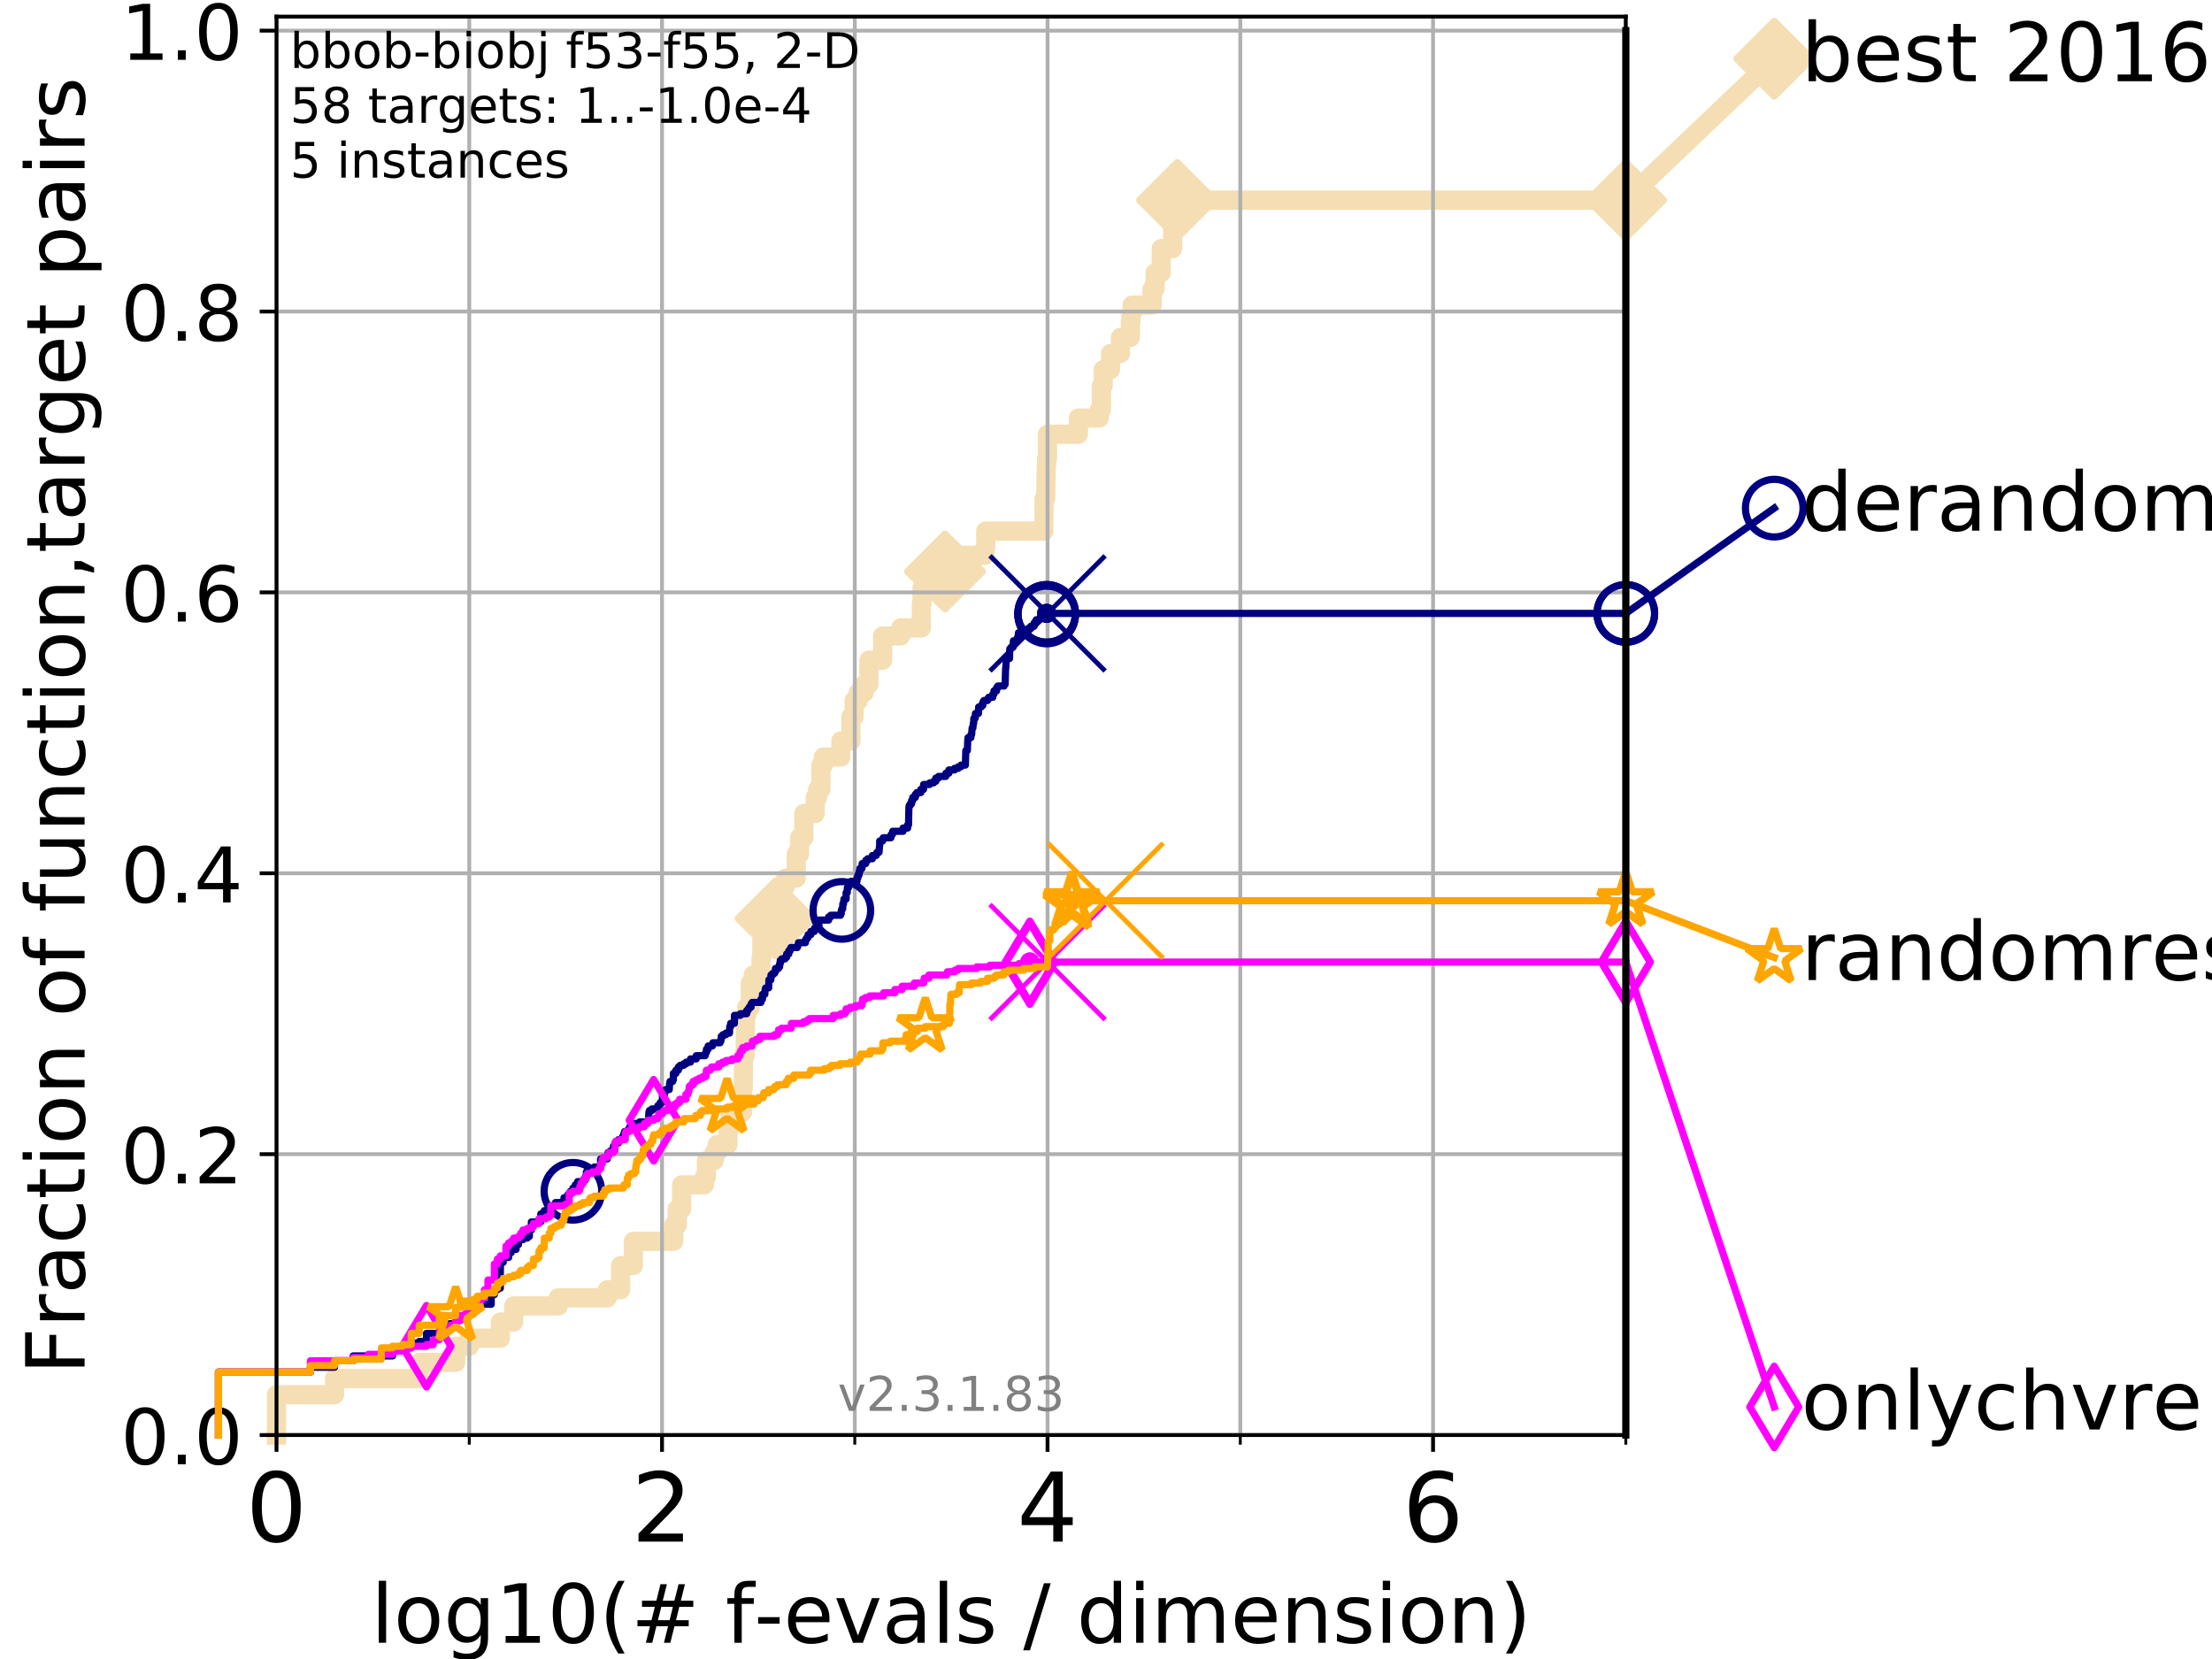 <?xml version="1.0" encoding="utf-8" standalone="no"?>
<!DOCTYPE svg PUBLIC "-//W3C//DTD SVG 1.1//EN"
  "http://www.w3.org/Graphics/SVG/1.1/DTD/svg11.dtd">
<!-- Created with matplotlib (https://matplotlib.org/) -->
<svg height="345.6pt" version="1.1" viewBox="0 0 460.8 345.6" width="460.8pt" xmlns="http://www.w3.org/2000/svg" xmlns:xlink="http://www.w3.org/1999/xlink">
 <defs>
  <style type="text/css">
*{stroke-linecap:butt;stroke-linejoin:round;}
  </style>
 </defs>
 <g id="figure_1">
  <g id="patch_1">
   <path d="M 0 345.6 
L 460.8 345.6 
L 460.8 0 
L 0 0 
z
" style="fill:#ffffff;"/>
  </g>
  <g id="axes_1">
   <g id="patch_2">
    <path d="M 57.6 298.944 
L 338.688 298.944 
L 338.688 3.456 
L 57.6 3.456 
z
" style="fill:#ffffff;"/>
   </g>
   <g id="line2d_1">
    <path d="M 57.6 298.944 
L 57.6 290.537 
L 69.688 290.537 
L 69.688 287.174 
L 87.33 287.174 
L 87.33 283.811 
L 94.921 283.811 
L 94.921 280.449 
L 97.755 280.449 
L 97.755 278.767 
L 104.235 278.767 
L 104.235 275.404 
L 107.009 275.404 
L 107.009 272.042 
L 116.323 272.042 
L 116.323 270.36 
L 126.507 270.36 
L 126.507 268.679 
L 129.291 268.679 
L 129.291 263.635 
L 131.938 263.635 
L 131.938 258.591 
L 140.348 258.591 
L 140.348 255.228 
L 141.09 255.228 
L 141.09 251.865 
L 142.01 251.865 
L 142.01 246.821 
L 146.749 246.821 
L 146.749 245.139 
L 147.165 245.139 
L 147.165 241.777 
L 148.78 241.777 
L 148.78 240.095 
L 149.423 240.095 
L 149.423 238.414 
L 151.661 238.414 
L 151.661 235.051 
L 152.092 235.051 
L 152.092 231.688 
L 154.708 231.688 
L 154.708 226.644 
L 154.841 226.644 
L 154.874 219.919 
L 155.232 219.919 
L 155.297 211.512 
L 155.552 211.512 
L 155.552 209.83 
L 156.297 209.83 
L 156.297 204.786 
L 156.895 204.786 
L 156.895 203.105 
L 158.519 203.105 
L 158.519 199.742 
L 158.679 199.742 
L 158.758 191.335 
L 161.556 191.335 
L 161.556 187.972 
L 162.454 187.972 
L 162.454 184.609 
L 163.67 184.609 
L 163.67 182.928 
L 165.873 182.928 
L 165.873 177.884 
L 166.561 177.884 
L 166.561 174.521 
L 167.449 174.521 
L 167.449 169.477 
L 169.814 169.477 
L 169.814 166.114 
L 170.324 166.114 
L 170.324 164.433 
L 171.017 164.433 
L 171.017 159.388 
L 171.519 159.388 
L 171.519 157.707 
L 175.16 157.707 
L 175.16 154.344 
L 177.263 154.344 
L 177.263 149.3 
L 177.935 149.3 
L 177.935 145.937 
L 178.8 145.937 
L 178.8 144.256 
L 180.05 144.256 
L 180.05 142.574 
L 181.012 142.574 
L 181.012 137.53 
L 183.865 137.53 
L 183.865 132.486 
L 187.63 132.486 
L 187.63 130.805 
L 191.923 130.805 
L 191.923 125.761 
L 192.084 125.761 
L 192.084 122.398 
L 196.864 122.398 
L 196.864 119.035 
L 198.747 119.035 
L 198.747 115.672 
L 205.177 115.672 
L 205.177 113.991 
L 205.36 113.991 
L 205.36 110.628 
L 217.456 110.628 
L 217.499 103.902 
L 217.837 103.902 
L 217.946 97.177 
L 218.031 97.177 
L 218.031 95.495 
L 218.22 95.495 
L 218.22 90.451 
L 224.652 90.451 
L 224.652 87.088 
L 228.991 87.088 
L 228.991 85.407 
L 229.433 85.407 
L 229.433 80.363 
L 229.815 80.363 
L 229.815 77 
L 231.339 77 
L 231.339 73.637 
L 233.417 73.637 
L 233.417 70.275 
L 235.482 70.275 
L 235.482 66.912 
L 235.608 66.912 
L 235.608 65.23 
L 235.849 65.23 
L 235.849 63.549 
L 240.007 63.549 
L 240.007 60.186 
L 240.628 60.186 
L 240.628 56.823 
L 241.904 56.823 
L 241.904 51.779 
L 244.291 51.779 
L 244.291 46.735 
L 245.229 46.735 
L 245.229 41.691 
L 338.688 41.691 
L 338.688 41.691 
" style="fill:none;stroke:#f5deb3;stroke-linecap:square;stroke-width:4;"/>
   </g>
   <g id="line2d_2">
    <defs>
     <path d="M 0 7.778 
L 7.778 0 
L 0 -7.778 
L -7.778 0 
z
" id="m75f6d6cc72" style="stroke:#f5deb3;stroke-linejoin:miter;stroke-width:1.5;"/>
    </defs>
    <g>
     <use style="fill:#f5deb3;stroke:#f5deb3;stroke-linejoin:miter;stroke-width:1.5;" x="161.556" xlink:href="#m75f6d6cc72" y="191.335"/>
     <use style="fill:#f5deb3;stroke:#f5deb3;stroke-linejoin:miter;stroke-width:1.5;" x="196.864" xlink:href="#m75f6d6cc72" y="119.035"/>
     <use style="fill:#f5deb3;stroke:#f5deb3;stroke-linejoin:miter;stroke-width:1.5;" x="245.229" xlink:href="#m75f6d6cc72" y="41.691"/>
     <use style="fill:#f5deb3;stroke:#f5deb3;stroke-linejoin:miter;stroke-width:1.5;" x="245.229" xlink:href="#m75f6d6cc72" y="41.691"/>
     <use style="fill:#f5deb3;stroke:#f5deb3;stroke-linejoin:miter;stroke-width:1.5;" x="338.688" xlink:href="#m75f6d6cc72" y="41.691"/>
    </g>
   </g>
   <g id="line2d_3">
    <path style="fill:none;stroke:#f5deb3;stroke-linecap:square;stroke-width:4;"/>
    <g/>
   </g>
   <g id="line2d_4">
    <path d="M 338.688 41.691 
L 369.608 12.233 
" style="fill:none;stroke:#f5deb3;stroke-linecap:square;stroke-width:4;"/>
    <g>
     <use style="fill:#f5deb3;stroke:#f5deb3;stroke-linejoin:miter;stroke-width:1.5;" x="338.688" xlink:href="#m75f6d6cc72" y="41.691"/>
     <use style="fill:#f5deb3;stroke:#f5deb3;stroke-linejoin:miter;stroke-width:1.5;" x="369.608" xlink:href="#m75f6d6cc72" y="12.233"/>
    </g>
   </g>
   <g id="matplotlib.axis_1">
    <g id="xtick_1">
     <g id="line2d_5">
      <path clip-path="url(#p224f84df19)" d="M 57.6 298.944 
L 57.6 3.456 
" style="fill:none;stroke:#b0b0b0;stroke-linecap:square;stroke-width:0.8;"/>
     </g>
     <g id="line2d_6">
      <defs>
       <path d="M 0 0 
L 0 3.5 
" id="mbdde4f934f" style="stroke:#000000;stroke-width:0.8;"/>
      </defs>
      <g>
       <use style="stroke:#000000;stroke-width:0.8;" x="57.6" xlink:href="#mbdde4f934f" y="298.944"/>
      </g>
     </g>
     <g id="text_1">
      <!-- 0 -->
      <defs>
       <path d="M 31.781 66.406 
Q 24.172 66.406 20.328 58.906 
Q 16.5 51.422 16.5 36.375 
Q 16.5 21.391 20.328 13.891 
Q 24.172 6.391 31.781 6.391 
Q 39.453 6.391 43.281 13.891 
Q 47.125 21.391 47.125 36.375 
Q 47.125 51.422 43.281 58.906 
Q 39.453 66.406 31.781 66.406 
z
M 31.781 74.219 
Q 44.047 74.219 50.516 64.516 
Q 56.984 54.828 56.984 36.375 
Q 56.984 17.969 50.516 8.266 
Q 44.047 -1.422 31.781 -1.422 
Q 19.531 -1.422 13.062 8.266 
Q 6.594 17.969 6.594 36.375 
Q 6.594 54.828 13.062 64.516 
Q 19.531 74.219 31.781 74.219 
z
" id="DejaVuSans-48"/>
      </defs>
      <g transform="translate(51.237 321.141)scale(0.2 -0.2)">
       <use xlink:href="#DejaVuSans-48"/>
      </g>
     </g>
    </g>
    <g id="xtick_2">
     <g id="line2d_7">
      <path clip-path="url(#p224f84df19)" d="M 137.911 298.944 
L 137.911 3.456 
" style="fill:none;stroke:#b0b0b0;stroke-linecap:square;stroke-width:0.8;"/>
     </g>
     <g id="line2d_8">
      <g>
       <use style="stroke:#000000;stroke-width:0.8;" x="137.911" xlink:href="#mbdde4f934f" y="298.944"/>
      </g>
     </g>
     <g id="text_2">
      <!-- 2 -->
      <defs>
       <path d="M 19.188 8.297 
L 53.609 8.297 
L 53.609 0 
L 7.328 0 
L 7.328 8.297 
Q 12.938 14.109 22.625 23.891 
Q 32.328 33.688 34.812 36.531 
Q 39.547 41.844 41.422 45.531 
Q 43.312 49.219 43.312 52.781 
Q 43.312 58.594 39.234 62.25 
Q 35.156 65.922 28.609 65.922 
Q 23.969 65.922 18.812 64.312 
Q 13.672 62.703 7.812 59.422 
L 7.812 69.391 
Q 13.766 71.781 18.938 73 
Q 24.125 74.219 28.422 74.219 
Q 39.75 74.219 46.484 68.547 
Q 53.219 62.891 53.219 53.422 
Q 53.219 48.922 51.531 44.891 
Q 49.859 40.875 45.406 35.406 
Q 44.188 33.984 37.641 27.219 
Q 31.109 20.453 19.188 8.297 
z
" id="DejaVuSans-50"/>
      </defs>
      <g transform="translate(131.548 321.141)scale(0.2 -0.2)">
       <use xlink:href="#DejaVuSans-50"/>
      </g>
     </g>
    </g>
    <g id="xtick_3">
     <g id="line2d_9">
      <path clip-path="url(#p224f84df19)" d="M 218.222 298.944 
L 218.222 3.456 
" style="fill:none;stroke:#b0b0b0;stroke-linecap:square;stroke-width:0.8;"/>
     </g>
     <g id="line2d_10">
      <g>
       <use style="stroke:#000000;stroke-width:0.8;" x="218.222" xlink:href="#mbdde4f934f" y="298.944"/>
      </g>
     </g>
     <g id="text_3">
      <!-- 4 -->
      <defs>
       <path d="M 37.797 64.312 
L 12.891 25.391 
L 37.797 25.391 
z
M 35.203 72.906 
L 47.609 72.906 
L 47.609 25.391 
L 58.016 25.391 
L 58.016 17.188 
L 47.609 17.188 
L 47.609 0 
L 37.797 0 
L 37.797 17.188 
L 4.891 17.188 
L 4.891 26.703 
z
" id="DejaVuSans-52"/>
      </defs>
      <g transform="translate(211.859 321.141)scale(0.2 -0.2)">
       <use xlink:href="#DejaVuSans-52"/>
      </g>
     </g>
    </g>
    <g id="xtick_4">
     <g id="line2d_11">
      <path clip-path="url(#p224f84df19)" d="M 298.533 298.944 
L 298.533 3.456 
" style="fill:none;stroke:#b0b0b0;stroke-linecap:square;stroke-width:0.8;"/>
     </g>
     <g id="line2d_12">
      <g>
       <use style="stroke:#000000;stroke-width:0.8;" x="298.533" xlink:href="#mbdde4f934f" y="298.944"/>
      </g>
     </g>
     <g id="text_4">
      <!-- 6 -->
      <defs>
       <path d="M 33.016 40.375 
Q 26.375 40.375 22.484 35.828 
Q 18.609 31.297 18.609 23.391 
Q 18.609 15.531 22.484 10.953 
Q 26.375 6.391 33.016 6.391 
Q 39.656 6.391 43.531 10.953 
Q 47.406 15.531 47.406 23.391 
Q 47.406 31.297 43.531 35.828 
Q 39.656 40.375 33.016 40.375 
z
M 52.594 71.297 
L 52.594 62.312 
Q 48.875 64.062 45.094 64.984 
Q 41.312 65.922 37.594 65.922 
Q 27.828 65.922 22.672 59.328 
Q 17.531 52.734 16.797 39.406 
Q 19.672 43.656 24.016 45.922 
Q 28.375 48.188 33.594 48.188 
Q 44.578 48.188 50.953 41.516 
Q 57.328 34.859 57.328 23.391 
Q 57.328 12.156 50.688 5.359 
Q 44.047 -1.422 33.016 -1.422 
Q 20.359 -1.422 13.672 8.266 
Q 6.984 17.969 6.984 36.375 
Q 6.984 53.656 15.188 63.938 
Q 23.391 74.219 37.203 74.219 
Q 40.922 74.219 44.703 73.484 
Q 48.484 72.75 52.594 71.297 
z
" id="DejaVuSans-54"/>
      </defs>
      <g transform="translate(292.17 321.141)scale(0.2 -0.2)">
       <use xlink:href="#DejaVuSans-54"/>
      </g>
     </g>
    </g>
    <g id="xtick_5">
     <g id="line2d_13">
      <path clip-path="url(#p224f84df19)" d="M 97.755 298.944 
L 97.755 3.456 
" style="fill:none;stroke:#b0b0b0;stroke-linecap:square;stroke-width:0.8;"/>
     </g>
     <g id="line2d_14">
      <defs>
       <path d="M 0 0 
L 0 2 
" id="m0edd171b3a" style="stroke:#000000;stroke-width:0.6;"/>
      </defs>
      <g>
       <use style="stroke:#000000;stroke-width:0.6;" x="97.755" xlink:href="#m0edd171b3a" y="298.944"/>
      </g>
     </g>
    </g>
    <g id="xtick_6">
     <g id="line2d_15">
      <path clip-path="url(#p224f84df19)" d="M 178.066 298.944 
L 178.066 3.456 
" style="fill:none;stroke:#b0b0b0;stroke-linecap:square;stroke-width:0.8;"/>
     </g>
     <g id="line2d_16">
      <g>
       <use style="stroke:#000000;stroke-width:0.6;" x="178.066" xlink:href="#m0edd171b3a" y="298.944"/>
      </g>
     </g>
    </g>
    <g id="xtick_7">
     <g id="line2d_17">
      <path clip-path="url(#p224f84df19)" d="M 258.377 298.944 
L 258.377 3.456 
" style="fill:none;stroke:#b0b0b0;stroke-linecap:square;stroke-width:0.8;"/>
     </g>
     <g id="line2d_18">
      <g>
       <use style="stroke:#000000;stroke-width:0.6;" x="258.377" xlink:href="#m0edd171b3a" y="298.944"/>
      </g>
     </g>
    </g>
    <g id="xtick_8">
     <g id="line2d_19">
      <path clip-path="url(#p224f84df19)" d="M 338.688 298.944 
L 338.688 3.456 
" style="fill:none;stroke:#b0b0b0;stroke-linecap:square;stroke-width:0.8;"/>
     </g>
     <g id="line2d_20">
      <g>
       <use style="stroke:#000000;stroke-width:0.6;" x="338.688" xlink:href="#m0edd171b3a" y="298.944"/>
      </g>
     </g>
    </g>
    <g id="text_5">
     <!-- log10(# f-evals / dimension) -->
     <defs>
      <path d="M 9.422 75.984 
L 18.406 75.984 
L 18.406 0 
L 9.422 0 
z
" id="DejaVuSans-108"/>
      <path d="M 30.609 48.391 
Q 23.391 48.391 19.188 42.75 
Q 14.984 37.109 14.984 27.297 
Q 14.984 17.484 19.156 11.844 
Q 23.344 6.203 30.609 6.203 
Q 37.797 6.203 41.984 11.859 
Q 46.188 17.531 46.188 27.297 
Q 46.188 37.016 41.984 42.703 
Q 37.797 48.391 30.609 48.391 
z
M 30.609 56 
Q 42.328 56 49.016 48.375 
Q 55.719 40.766 55.719 27.297 
Q 55.719 13.875 49.016 6.219 
Q 42.328 -1.422 30.609 -1.422 
Q 18.844 -1.422 12.172 6.219 
Q 5.516 13.875 5.516 27.297 
Q 5.516 40.766 12.172 48.375 
Q 18.844 56 30.609 56 
z
" id="DejaVuSans-111"/>
      <path d="M 45.406 27.984 
Q 45.406 37.75 41.375 43.109 
Q 37.359 48.484 30.078 48.484 
Q 22.859 48.484 18.828 43.109 
Q 14.797 37.75 14.797 27.984 
Q 14.797 18.266 18.828 12.891 
Q 22.859 7.516 30.078 7.516 
Q 37.359 7.516 41.375 12.891 
Q 45.406 18.266 45.406 27.984 
z
M 54.391 6.781 
Q 54.391 -7.172 48.188 -13.984 
Q 42 -20.797 29.203 -20.797 
Q 24.469 -20.797 20.266 -20.094 
Q 16.062 -19.391 12.109 -17.922 
L 12.109 -9.188 
Q 16.062 -11.328 19.922 -12.344 
Q 23.781 -13.375 27.781 -13.375 
Q 36.625 -13.375 41.016 -8.766 
Q 45.406 -4.156 45.406 5.172 
L 45.406 9.625 
Q 42.625 4.781 38.281 2.391 
Q 33.938 0 27.875 0 
Q 17.828 0 11.672 7.656 
Q 5.516 15.328 5.516 27.984 
Q 5.516 40.672 11.672 48.328 
Q 17.828 56 27.875 56 
Q 33.938 56 38.281 53.609 
Q 42.625 51.219 45.406 46.391 
L 45.406 54.688 
L 54.391 54.688 
z
" id="DejaVuSans-103"/>
      <path d="M 12.406 8.297 
L 28.516 8.297 
L 28.516 63.922 
L 10.984 60.406 
L 10.984 69.391 
L 28.422 72.906 
L 38.281 72.906 
L 38.281 8.297 
L 54.391 8.297 
L 54.391 0 
L 12.406 0 
z
" id="DejaVuSans-49"/>
      <path d="M 31 75.875 
Q 24.469 64.656 21.281 53.656 
Q 18.109 42.672 18.109 31.391 
Q 18.109 20.125 21.312 9.062 
Q 24.516 -2 31 -13.188 
L 23.188 -13.188 
Q 15.875 -1.703 12.234 9.375 
Q 8.594 20.453 8.594 31.391 
Q 8.594 42.281 12.203 53.312 
Q 15.828 64.359 23.188 75.875 
z
" id="DejaVuSans-40"/>
      <path d="M 51.125 44 
L 36.922 44 
L 32.812 27.688 
L 47.125 27.688 
z
M 43.797 71.781 
L 38.719 51.516 
L 52.984 51.516 
L 58.109 71.781 
L 65.922 71.781 
L 60.891 51.516 
L 76.125 51.516 
L 76.125 44 
L 58.984 44 
L 54.984 27.688 
L 70.516 27.688 
L 70.516 20.219 
L 53.078 20.219 
L 48 0 
L 40.188 0 
L 45.219 20.219 
L 30.906 20.219 
L 25.875 0 
L 18.016 0 
L 23.094 20.219 
L 7.719 20.219 
L 7.719 27.688 
L 24.906 27.688 
L 29 44 
L 13.281 44 
L 13.281 51.516 
L 30.906 51.516 
L 35.891 71.781 
z
" id="DejaVuSans-35"/>
      <path id="DejaVuSans-32"/>
      <path d="M 37.109 75.984 
L 37.109 68.5 
L 28.516 68.5 
Q 23.688 68.5 21.797 66.547 
Q 19.922 64.594 19.922 59.516 
L 19.922 54.688 
L 34.719 54.688 
L 34.719 47.703 
L 19.922 47.703 
L 19.922 0 
L 10.891 0 
L 10.891 47.703 
L 2.297 47.703 
L 2.297 54.688 
L 10.891 54.688 
L 10.891 58.5 
Q 10.891 67.625 15.141 71.797 
Q 19.391 75.984 28.609 75.984 
z
" id="DejaVuSans-102"/>
      <path d="M 4.891 31.391 
L 31.203 31.391 
L 31.203 23.391 
L 4.891 23.391 
z
" id="DejaVuSans-45"/>
      <path d="M 56.203 29.594 
L 56.203 25.203 
L 14.891 25.203 
Q 15.484 15.922 20.484 11.062 
Q 25.484 6.203 34.422 6.203 
Q 39.594 6.203 44.453 7.469 
Q 49.312 8.734 54.109 11.281 
L 54.109 2.781 
Q 49.266 0.734 44.188 -0.344 
Q 39.109 -1.422 33.891 -1.422 
Q 20.797 -1.422 13.156 6.188 
Q 5.516 13.812 5.516 26.812 
Q 5.516 40.234 12.766 48.109 
Q 20.016 56 32.328 56 
Q 43.359 56 49.781 48.891 
Q 56.203 41.797 56.203 29.594 
z
M 47.219 32.234 
Q 47.125 39.594 43.094 43.984 
Q 39.062 48.391 32.422 48.391 
Q 24.906 48.391 20.391 44.141 
Q 15.875 39.891 15.188 32.172 
z
" id="DejaVuSans-101"/>
      <path d="M 2.984 54.688 
L 12.5 54.688 
L 29.594 8.797 
L 46.688 54.688 
L 56.203 54.688 
L 35.688 0 
L 23.484 0 
z
" id="DejaVuSans-118"/>
      <path d="M 34.281 27.484 
Q 23.391 27.484 19.188 25 
Q 14.984 22.516 14.984 16.5 
Q 14.984 11.719 18.141 8.906 
Q 21.297 6.109 26.703 6.109 
Q 34.188 6.109 38.703 11.406 
Q 43.219 16.703 43.219 25.484 
L 43.219 27.484 
z
M 52.203 31.203 
L 52.203 0 
L 43.219 0 
L 43.219 8.297 
Q 40.141 3.328 35.547 0.953 
Q 30.953 -1.422 24.312 -1.422 
Q 15.922 -1.422 10.953 3.297 
Q 6 8.016 6 15.922 
Q 6 25.141 12.172 29.828 
Q 18.359 34.516 30.609 34.516 
L 43.219 34.516 
L 43.219 35.406 
Q 43.219 41.609 39.141 45 
Q 35.062 48.391 27.688 48.391 
Q 23 48.391 18.547 47.266 
Q 14.109 46.141 10.016 43.891 
L 10.016 52.203 
Q 14.938 54.109 19.578 55.047 
Q 24.219 56 28.609 56 
Q 40.484 56 46.344 49.844 
Q 52.203 43.703 52.203 31.203 
z
" id="DejaVuSans-97"/>
      <path d="M 44.281 53.078 
L 44.281 44.578 
Q 40.484 46.531 36.375 47.5 
Q 32.281 48.484 27.875 48.484 
Q 21.188 48.484 17.844 46.438 
Q 14.5 44.391 14.5 40.281 
Q 14.5 37.156 16.891 35.375 
Q 19.281 33.594 26.516 31.984 
L 29.594 31.297 
Q 39.156 29.25 43.188 25.516 
Q 47.219 21.781 47.219 15.094 
Q 47.219 7.469 41.188 3.016 
Q 35.156 -1.422 24.609 -1.422 
Q 20.219 -1.422 15.453 -0.562 
Q 10.688 0.297 5.422 2 
L 5.422 11.281 
Q 10.406 8.688 15.234 7.391 
Q 20.062 6.109 24.812 6.109 
Q 31.156 6.109 34.562 8.281 
Q 37.984 10.453 37.984 14.406 
Q 37.984 18.062 35.516 20.016 
Q 33.062 21.969 24.703 23.781 
L 21.578 24.516 
Q 13.234 26.266 9.516 29.906 
Q 5.812 33.547 5.812 39.891 
Q 5.812 47.609 11.281 51.797 
Q 16.75 56 26.812 56 
Q 31.781 56 36.172 55.266 
Q 40.578 54.547 44.281 53.078 
z
" id="DejaVuSans-115"/>
      <path d="M 25.391 72.906 
L 33.688 72.906 
L 8.297 -9.281 
L 0 -9.281 
z
" id="DejaVuSans-47"/>
      <path d="M 45.406 46.391 
L 45.406 75.984 
L 54.391 75.984 
L 54.391 0 
L 45.406 0 
L 45.406 8.203 
Q 42.578 3.328 38.25 0.953 
Q 33.938 -1.422 27.875 -1.422 
Q 17.969 -1.422 11.734 6.484 
Q 5.516 14.406 5.516 27.297 
Q 5.516 40.188 11.734 48.094 
Q 17.969 56 27.875 56 
Q 33.938 56 38.25 53.625 
Q 42.578 51.266 45.406 46.391 
z
M 14.797 27.297 
Q 14.797 17.391 18.875 11.75 
Q 22.953 6.109 30.078 6.109 
Q 37.203 6.109 41.297 11.75 
Q 45.406 17.391 45.406 27.297 
Q 45.406 37.203 41.297 42.844 
Q 37.203 48.484 30.078 48.484 
Q 22.953 48.484 18.875 42.844 
Q 14.797 37.203 14.797 27.297 
z
" id="DejaVuSans-100"/>
      <path d="M 9.422 54.688 
L 18.406 54.688 
L 18.406 0 
L 9.422 0 
z
M 9.422 75.984 
L 18.406 75.984 
L 18.406 64.594 
L 9.422 64.594 
z
" id="DejaVuSans-105"/>
      <path d="M 52 44.188 
Q 55.375 50.25 60.062 53.125 
Q 64.75 56 71.094 56 
Q 79.641 56 84.281 50.016 
Q 88.922 44.047 88.922 33.016 
L 88.922 0 
L 79.891 0 
L 79.891 32.719 
Q 79.891 40.578 77.094 44.375 
Q 74.312 48.188 68.609 48.188 
Q 61.625 48.188 57.562 43.547 
Q 53.516 38.922 53.516 30.906 
L 53.516 0 
L 44.484 0 
L 44.484 32.719 
Q 44.484 40.625 41.703 44.406 
Q 38.922 48.188 33.109 48.188 
Q 26.219 48.188 22.156 43.531 
Q 18.109 38.875 18.109 30.906 
L 18.109 0 
L 9.078 0 
L 9.078 54.688 
L 18.109 54.688 
L 18.109 46.188 
Q 21.188 51.219 25.484 53.609 
Q 29.781 56 35.688 56 
Q 41.656 56 45.828 52.969 
Q 50 49.953 52 44.188 
z
" id="DejaVuSans-109"/>
      <path d="M 54.891 33.016 
L 54.891 0 
L 45.906 0 
L 45.906 32.719 
Q 45.906 40.484 42.875 44.328 
Q 39.844 48.188 33.797 48.188 
Q 26.516 48.188 22.312 43.547 
Q 18.109 38.922 18.109 30.906 
L 18.109 0 
L 9.078 0 
L 9.078 54.688 
L 18.109 54.688 
L 18.109 46.188 
Q 21.344 51.125 25.703 53.562 
Q 30.078 56 35.797 56 
Q 45.219 56 50.047 50.172 
Q 54.891 44.344 54.891 33.016 
z
" id="DejaVuSans-110"/>
      <path d="M 8.016 75.875 
L 15.828 75.875 
Q 23.141 64.359 26.781 53.312 
Q 30.422 42.281 30.422 31.391 
Q 30.422 20.453 26.781 9.375 
Q 23.141 -1.703 15.828 -13.188 
L 8.016 -13.188 
Q 14.5 -2 17.703 9.062 
Q 20.906 20.125 20.906 31.391 
Q 20.906 42.672 17.703 53.656 
Q 14.5 64.656 8.016 75.875 
z
" id="DejaVuSans-41"/>
     </defs>
     <g transform="translate(77.303 342.218)scale(0.17 -0.17)">
      <use xlink:href="#DejaVuSans-108"/>
      <use x="27.783" xlink:href="#DejaVuSans-111"/>
      <use x="88.965" xlink:href="#DejaVuSans-103"/>
      <use x="152.441" xlink:href="#DejaVuSans-49"/>
      <use x="216.064" xlink:href="#DejaVuSans-48"/>
      <use x="279.688" xlink:href="#DejaVuSans-40"/>
      <use x="318.701" xlink:href="#DejaVuSans-35"/>
      <use x="402.49" xlink:href="#DejaVuSans-32"/>
      <use x="434.277" xlink:href="#DejaVuSans-102"/>
      <use x="469.404" xlink:href="#DejaVuSans-45"/>
      <use x="505.488" xlink:href="#DejaVuSans-101"/>
      <use x="567.012" xlink:href="#DejaVuSans-118"/>
      <use x="626.191" xlink:href="#DejaVuSans-97"/>
      <use x="687.471" xlink:href="#DejaVuSans-108"/>
      <use x="715.254" xlink:href="#DejaVuSans-115"/>
      <use x="767.354" xlink:href="#DejaVuSans-32"/>
      <use x="799.141" xlink:href="#DejaVuSans-47"/>
      <use x="832.832" xlink:href="#DejaVuSans-32"/>
      <use x="864.619" xlink:href="#DejaVuSans-100"/>
      <use x="928.096" xlink:href="#DejaVuSans-105"/>
      <use x="955.879" xlink:href="#DejaVuSans-109"/>
      <use x="1053.291" xlink:href="#DejaVuSans-101"/>
      <use x="1114.814" xlink:href="#DejaVuSans-110"/>
      <use x="1178.193" xlink:href="#DejaVuSans-115"/>
      <use x="1230.293" xlink:href="#DejaVuSans-105"/>
      <use x="1258.076" xlink:href="#DejaVuSans-111"/>
      <use x="1319.258" xlink:href="#DejaVuSans-110"/>
      <use x="1382.637" xlink:href="#DejaVuSans-41"/>
     </g>
    </g>
   </g>
   <g id="matplotlib.axis_2">
    <g id="ytick_1">
     <g id="line2d_21">
      <path clip-path="url(#p224f84df19)" d="M 57.6 298.944 
L 338.688 298.944 
" style="fill:none;stroke:#b0b0b0;stroke-linecap:square;stroke-width:0.8;"/>
     </g>
     <g id="line2d_22">
      <defs>
       <path d="M 0 0 
L -3.5 0 
" id="m9ef0b3a458" style="stroke:#000000;stroke-width:0.8;"/>
      </defs>
      <g>
       <use style="stroke:#000000;stroke-width:0.8;" x="57.6" xlink:href="#m9ef0b3a458" y="298.944"/>
      </g>
     </g>
     <g id="text_6">
      <!-- 0.0 -->
      <defs>
       <path d="M 10.688 12.406 
L 21 12.406 
L 21 0 
L 10.688 0 
z
" id="DejaVuSans-46"/>
      </defs>
      <g transform="translate(25.155 305.023)scale(0.16 -0.16)">
       <use xlink:href="#DejaVuSans-48"/>
       <use x="63.623" xlink:href="#DejaVuSans-46"/>
       <use x="95.41" xlink:href="#DejaVuSans-48"/>
      </g>
     </g>
    </g>
    <g id="ytick_2">
     <g id="line2d_23">
      <path clip-path="url(#p224f84df19)" d="M 57.6 240.432 
L 338.688 240.432 
" style="fill:none;stroke:#b0b0b0;stroke-linecap:square;stroke-width:0.8;"/>
     </g>
     <g id="line2d_24">
      <g>
       <use style="stroke:#000000;stroke-width:0.8;" x="57.6" xlink:href="#m9ef0b3a458" y="240.432"/>
      </g>
     </g>
     <g id="text_7">
      <!-- 0.2 -->
      <g transform="translate(25.155 246.51)scale(0.16 -0.16)">
       <use xlink:href="#DejaVuSans-48"/>
       <use x="63.623" xlink:href="#DejaVuSans-46"/>
       <use x="95.41" xlink:href="#DejaVuSans-50"/>
      </g>
     </g>
    </g>
    <g id="ytick_3">
     <g id="line2d_25">
      <path clip-path="url(#p224f84df19)" d="M 57.6 181.919 
L 338.688 181.919 
" style="fill:none;stroke:#b0b0b0;stroke-linecap:square;stroke-width:0.8;"/>
     </g>
     <g id="line2d_26">
      <g>
       <use style="stroke:#000000;stroke-width:0.8;" x="57.6" xlink:href="#m9ef0b3a458" y="181.919"/>
      </g>
     </g>
     <g id="text_8">
      <!-- 0.4 -->
      <g transform="translate(25.155 187.998)scale(0.16 -0.16)">
       <use xlink:href="#DejaVuSans-48"/>
       <use x="63.623" xlink:href="#DejaVuSans-46"/>
       <use x="95.41" xlink:href="#DejaVuSans-52"/>
      </g>
     </g>
    </g>
    <g id="ytick_4">
     <g id="line2d_27">
      <path clip-path="url(#p224f84df19)" d="M 57.6 123.407 
L 338.688 123.407 
" style="fill:none;stroke:#b0b0b0;stroke-linecap:square;stroke-width:0.8;"/>
     </g>
     <g id="line2d_28">
      <g>
       <use style="stroke:#000000;stroke-width:0.8;" x="57.6" xlink:href="#m9ef0b3a458" y="123.407"/>
      </g>
     </g>
     <g id="text_9">
      <!-- 0.6 -->
      <g transform="translate(25.155 129.485)scale(0.16 -0.16)">
       <use xlink:href="#DejaVuSans-48"/>
       <use x="63.623" xlink:href="#DejaVuSans-46"/>
       <use x="95.41" xlink:href="#DejaVuSans-54"/>
      </g>
     </g>
    </g>
    <g id="ytick_5">
     <g id="line2d_29">
      <path clip-path="url(#p224f84df19)" d="M 57.6 64.894 
L 338.688 64.894 
" style="fill:none;stroke:#b0b0b0;stroke-linecap:square;stroke-width:0.8;"/>
     </g>
     <g id="line2d_30">
      <g>
       <use style="stroke:#000000;stroke-width:0.8;" x="57.6" xlink:href="#m9ef0b3a458" y="64.894"/>
      </g>
     </g>
     <g id="text_10">
      <!-- 0.8 -->
      <defs>
       <path d="M 31.781 34.625 
Q 24.75 34.625 20.719 30.859 
Q 16.703 27.094 16.703 20.516 
Q 16.703 13.922 20.719 10.156 
Q 24.75 6.391 31.781 6.391 
Q 38.812 6.391 42.859 10.172 
Q 46.922 13.969 46.922 20.516 
Q 46.922 27.094 42.891 30.859 
Q 38.875 34.625 31.781 34.625 
z
M 21.922 38.812 
Q 15.578 40.375 12.031 44.719 
Q 8.5 49.078 8.5 55.328 
Q 8.5 64.062 14.719 69.141 
Q 20.953 74.219 31.781 74.219 
Q 42.672 74.219 48.875 69.141 
Q 55.078 64.062 55.078 55.328 
Q 55.078 49.078 51.531 44.719 
Q 48 40.375 41.703 38.812 
Q 48.828 37.156 52.797 32.312 
Q 56.781 27.484 56.781 20.516 
Q 56.781 9.906 50.312 4.234 
Q 43.844 -1.422 31.781 -1.422 
Q 19.734 -1.422 13.25 4.234 
Q 6.781 9.906 6.781 20.516 
Q 6.781 27.484 10.781 32.312 
Q 14.797 37.156 21.922 38.812 
z
M 18.312 54.391 
Q 18.312 48.734 21.844 45.562 
Q 25.391 42.391 31.781 42.391 
Q 38.141 42.391 41.719 45.562 
Q 45.312 48.734 45.312 54.391 
Q 45.312 60.062 41.719 63.234 
Q 38.141 66.406 31.781 66.406 
Q 25.391 66.406 21.844 63.234 
Q 18.312 60.062 18.312 54.391 
z
" id="DejaVuSans-56"/>
      </defs>
      <g transform="translate(25.155 70.973)scale(0.16 -0.16)">
       <use xlink:href="#DejaVuSans-48"/>
       <use x="63.623" xlink:href="#DejaVuSans-46"/>
       <use x="95.41" xlink:href="#DejaVuSans-56"/>
      </g>
     </g>
    </g>
    <g id="ytick_6">
     <g id="line2d_31">
      <path clip-path="url(#p224f84df19)" d="M 57.6 6.382 
L 338.688 6.382 
" style="fill:none;stroke:#b0b0b0;stroke-linecap:square;stroke-width:0.8;"/>
     </g>
     <g id="line2d_32">
      <g>
       <use style="stroke:#000000;stroke-width:0.8;" x="57.6" xlink:href="#m9ef0b3a458" y="6.382"/>
      </g>
     </g>
     <g id="text_11">
      <!-- 1.0 -->
      <g transform="translate(25.155 12.46)scale(0.16 -0.16)">
       <use xlink:href="#DejaVuSans-49"/>
       <use x="63.623" xlink:href="#DejaVuSans-46"/>
       <use x="95.41" xlink:href="#DejaVuSans-48"/>
      </g>
     </g>
    </g>
    <g id="text_12">
     <!-- Fraction of function,target pairs -->
     <defs>
      <path d="M 9.812 72.906 
L 51.703 72.906 
L 51.703 64.594 
L 19.672 64.594 
L 19.672 43.109 
L 48.578 43.109 
L 48.578 34.812 
L 19.672 34.812 
L 19.672 0 
L 9.812 0 
z
" id="DejaVuSans-70"/>
      <path d="M 41.109 46.297 
Q 39.594 47.172 37.812 47.578 
Q 36.031 48 33.891 48 
Q 26.266 48 22.188 43.047 
Q 18.109 38.094 18.109 28.812 
L 18.109 0 
L 9.078 0 
L 9.078 54.688 
L 18.109 54.688 
L 18.109 46.188 
Q 20.953 51.172 25.484 53.578 
Q 30.031 56 36.531 56 
Q 37.453 56 38.578 55.875 
Q 39.703 55.766 41.062 55.516 
z
" id="DejaVuSans-114"/>
      <path d="M 48.781 52.594 
L 48.781 44.188 
Q 44.969 46.297 41.141 47.344 
Q 37.312 48.391 33.406 48.391 
Q 24.656 48.391 19.812 42.844 
Q 14.984 37.312 14.984 27.297 
Q 14.984 17.281 19.812 11.734 
Q 24.656 6.203 33.406 6.203 
Q 37.312 6.203 41.141 7.25 
Q 44.969 8.297 48.781 10.406 
L 48.781 2.094 
Q 45.016 0.344 40.984 -0.531 
Q 36.969 -1.422 32.422 -1.422 
Q 20.062 -1.422 12.781 6.344 
Q 5.516 14.109 5.516 27.297 
Q 5.516 40.672 12.859 48.328 
Q 20.219 56 33.016 56 
Q 37.156 56 41.109 55.141 
Q 45.062 54.297 48.781 52.594 
z
" id="DejaVuSans-99"/>
      <path d="M 18.312 70.219 
L 18.312 54.688 
L 36.812 54.688 
L 36.812 47.703 
L 18.312 47.703 
L 18.312 18.016 
Q 18.312 11.328 20.141 9.422 
Q 21.969 7.516 27.594 7.516 
L 36.812 7.516 
L 36.812 0 
L 27.594 0 
Q 17.188 0 13.234 3.875 
Q 9.281 7.766 9.281 18.016 
L 9.281 47.703 
L 2.688 47.703 
L 2.688 54.688 
L 9.281 54.688 
L 9.281 70.219 
z
" id="DejaVuSans-116"/>
      <path d="M 8.5 21.578 
L 8.5 54.688 
L 17.484 54.688 
L 17.484 21.922 
Q 17.484 14.156 20.5 10.266 
Q 23.531 6.391 29.594 6.391 
Q 36.859 6.391 41.078 11.031 
Q 45.312 15.672 45.312 23.688 
L 45.312 54.688 
L 54.297 54.688 
L 54.297 0 
L 45.312 0 
L 45.312 8.406 
Q 42.047 3.422 37.719 1 
Q 33.406 -1.422 27.688 -1.422 
Q 18.266 -1.422 13.375 4.438 
Q 8.5 10.297 8.5 21.578 
z
M 31.109 56 
z
" id="DejaVuSans-117"/>
      <path d="M 11.719 12.406 
L 22.016 12.406 
L 22.016 4 
L 14.016 -11.625 
L 7.719 -11.625 
L 11.719 4 
z
" id="DejaVuSans-44"/>
      <path d="M 18.109 8.203 
L 18.109 -20.797 
L 9.078 -20.797 
L 9.078 54.688 
L 18.109 54.688 
L 18.109 46.391 
Q 20.953 51.266 25.266 53.625 
Q 29.594 56 35.594 56 
Q 45.562 56 51.781 48.094 
Q 58.016 40.188 58.016 27.297 
Q 58.016 14.406 51.781 6.484 
Q 45.562 -1.422 35.594 -1.422 
Q 29.594 -1.422 25.266 0.953 
Q 20.953 3.328 18.109 8.203 
z
M 48.688 27.297 
Q 48.688 37.203 44.609 42.844 
Q 40.531 48.484 33.406 48.484 
Q 26.266 48.484 22.188 42.844 
Q 18.109 37.203 18.109 27.297 
Q 18.109 17.391 22.188 11.75 
Q 26.266 6.109 33.406 6.109 
Q 40.531 6.109 44.609 11.75 
Q 48.688 17.391 48.688 27.297 
z
" id="DejaVuSans-112"/>
     </defs>
     <g transform="translate(17.62 286.339)rotate(-90)scale(0.17 -0.17)">
      <use xlink:href="#DejaVuSans-70"/>
      <use x="57.41" xlink:href="#DejaVuSans-114"/>
      <use x="98.523" xlink:href="#DejaVuSans-97"/>
      <use x="159.803" xlink:href="#DejaVuSans-99"/>
      <use x="214.783" xlink:href="#DejaVuSans-116"/>
      <use x="253.992" xlink:href="#DejaVuSans-105"/>
      <use x="281.775" xlink:href="#DejaVuSans-111"/>
      <use x="342.957" xlink:href="#DejaVuSans-110"/>
      <use x="406.336" xlink:href="#DejaVuSans-32"/>
      <use x="438.123" xlink:href="#DejaVuSans-111"/>
      <use x="499.305" xlink:href="#DejaVuSans-102"/>
      <use x="534.51" xlink:href="#DejaVuSans-32"/>
      <use x="566.297" xlink:href="#DejaVuSans-102"/>
      <use x="601.502" xlink:href="#DejaVuSans-117"/>
      <use x="664.881" xlink:href="#DejaVuSans-110"/>
      <use x="728.26" xlink:href="#DejaVuSans-99"/>
      <use x="783.24" xlink:href="#DejaVuSans-116"/>
      <use x="822.449" xlink:href="#DejaVuSans-105"/>
      <use x="850.232" xlink:href="#DejaVuSans-111"/>
      <use x="911.414" xlink:href="#DejaVuSans-110"/>
      <use x="974.793" xlink:href="#DejaVuSans-44"/>
      <use x="1006.58" xlink:href="#DejaVuSans-116"/>
      <use x="1045.789" xlink:href="#DejaVuSans-97"/>
      <use x="1107.068" xlink:href="#DejaVuSans-114"/>
      <use x="1148.166" xlink:href="#DejaVuSans-103"/>
      <use x="1211.643" xlink:href="#DejaVuSans-101"/>
      <use x="1273.166" xlink:href="#DejaVuSans-116"/>
      <use x="1312.375" xlink:href="#DejaVuSans-32"/>
      <use x="1344.162" xlink:href="#DejaVuSans-112"/>
      <use x="1407.639" xlink:href="#DejaVuSans-97"/>
      <use x="1468.918" xlink:href="#DejaVuSans-105"/>
      <use x="1496.701" xlink:href="#DejaVuSans-114"/>
      <use x="1537.814" xlink:href="#DejaVuSans-115"/>
     </g>
    </g>
   </g>
   <g id="line2d_33">
    <defs>
     <path d="M 0 1.5 
C 0.398 1.5 0.779 1.342 1.061 1.061 
C 1.342 0.779 1.5 0.398 1.5 0 
C 1.5 -0.398 1.342 -0.779 1.061 -1.061 
C 0.779 -1.342 0.398 -1.5 0 -1.5 
C -0.398 -1.5 -0.779 -1.342 -1.061 -1.061 
C -1.342 -0.779 -1.5 -0.398 -1.5 0 
C -1.5 0.398 -1.342 0.779 -1.061 1.061 
C -0.779 1.342 -0.398 1.5 0 1.5 
z
" id="meaefe5e110" style="stroke:#f5deb3;"/>
    </defs>
    <g>
     <use style="fill:#f5deb3;stroke:#f5deb3;" x="245.229" xlink:href="#meaefe5e110" y="41.691"/>
     <use style="fill:#f5deb3;stroke:#f5deb3;" x="245.229" xlink:href="#meaefe5e110" y="41.691"/>
    </g>
   </g>
   <g id="line2d_34">
    <defs>
     <path d="M 0 1.5 
C 0.398 1.5 0.779 1.342 1.061 1.061 
C 1.342 0.779 1.5 0.398 1.5 0 
C 1.5 -0.398 1.342 -0.779 1.061 -1.061 
C 0.779 -1.342 0.398 -1.5 0 -1.5 
C -0.398 -1.5 -0.779 -1.342 -1.061 -1.061 
C -1.342 -0.779 -1.5 -0.398 -1.5 0 
C -1.5 0.398 -1.342 0.779 -1.061 1.061 
C -0.779 1.342 -0.398 1.5 0 1.5 
z
" id="mafd6bf61f9" style="stroke:#000080;"/>
    </defs>
    <g>
     <use style="fill:#000080;stroke:#000080;" x="218.042" xlink:href="#mafd6bf61f9" y="127.778"/>
     <use style="fill:#000080;stroke:#000080;" x="218.042" xlink:href="#mafd6bf61f9" y="127.778"/>
    </g>
   </g>
   <g id="line2d_35">
    <path d="M 45.512 298.944 
L 45.512 285.829 
L 64.671 285.829 
L 64.671 284.82 
L 69.688 284.82 
L 69.688 283.475 
L 73.579 283.475 
L 73.579 282.466 
L 81.776 282.466 
L 81.776 280.785 
L 85.667 280.785 
L 85.667 279.776 
L 87.33 279.776 
L 87.33 279.44 
L 88.847 279.44 
L 88.847 277.758 
L 92.738 277.758 
L 92.738 275.741 
L 94.921 275.741 
L 94.921 275.068 
L 95.918 275.068 
L 95.918 274.732 
L 96.861 274.732 
L 96.861 274.059 
L 97.755 274.059 
L 97.755 272.714 
L 99.418 272.714 
L 99.418 272.042 
L 100.193 272.042 
L 100.193 271.705 
L 102.331 271.705 
L 102.331 269.688 
L 102.989 269.688 
L 102.989 268.679 
L 103.623 268.679 
L 103.623 268.343 
L 104.235 268.343 
L 104.235 262.962 
L 104.826 262.962 
L 104.826 261.953 
L 105.952 261.953 
L 105.952 260.945 
L 106.489 260.945 
L 106.489 260.272 
L 107.515 260.272 
L 107.515 259.263 
L 108.006 259.263 
L 108.006 258.254 
L 108.949 258.254 
L 108.949 257.918 
L 109.843 257.918 
L 109.843 257.582 
L 110.274 257.582 
L 110.274 256.237 
L 110.694 256.237 
L 110.694 254.555 
L 112.656 254.555 
L 112.656 252.874 
L 113.383 252.874 
L 113.383 252.201 
L 114.419 252.201 
L 114.419 251.529 
L 114.751 251.529 
L 114.751 251.192 
L 115.711 251.192 
L 115.711 250.52 
L 117.486 250.52 
L 117.486 249.511 
L 118.31 249.511 
L 118.31 248.838 
L 118.839 248.838 
L 118.839 248.166 
L 119.352 248.166 
L 119.352 247.493 
L 119.85 247.493 
L 119.85 246.821 
L 120.335 246.821 
L 120.335 246.148 
L 121.49 246.148 
L 121.49 245.812 
L 121.931 245.812 
L 121.931 245.139 
L 122.148 245.139 
L 122.148 244.131 
L 122.362 244.131 
L 122.362 243.794 
L 123.791 243.794 
L 123.791 243.122 
L 125.111 243.122 
L 125.111 241.44 
L 126.507 241.44 
L 126.507 240.768 
L 126.674 240.768 
L 126.674 240.095 
L 127.165 240.095 
L 127.165 239.759 
L 127.643 239.759 
L 127.643 239.423 
L 127.799 239.423 
L 127.799 238.75 
L 128.108 238.75 
L 128.108 238.078 
L 128.856 238.078 
L 128.856 237.405 
L 129.714 237.405 
L 129.714 236.732 
L 129.991 236.732 
L 129.991 236.06 
L 130.128 236.06 
L 130.128 235.724 
L 130.796 235.724 
L 130.796 235.387 
L 131.185 235.387 
L 131.185 234.715 
L 131.566 234.715 
L 131.566 234.379 
L 132.182 234.379 
L 132.182 234.042 
L 133.239 234.042 
L 133.239 233.706 
L 135.077 233.706 
L 135.179 231.688 
L 135.281 231.688 
L 135.281 231.352 
L 135.78 231.352 
L 135.78 231.016 
L 137.016 231.016 
L 137.016 230.343 
L 137.38 230.343 
L 137.38 230.007 
L 137.559 230.007 
L 137.559 229.671 
L 137.998 229.671 
L 137.998 227.989 
L 138.426 227.989 
L 138.511 227.317 
L 138.678 227.317 
L 138.678 226.98 
L 139.414 226.98 
L 139.494 225.635 
L 139.573 225.635 
L 139.573 225.299 
L 140.119 225.299 
L 140.119 224.963 
L 140.272 224.963 
L 140.272 223.618 
L 140.797 223.618 
L 140.797 222.945 
L 141.307 222.945 
L 141.307 222.272 
L 141.662 222.272 
L 141.662 221.936 
L 142.419 221.936 
L 142.419 221.6 
L 142.95 221.6 
L 142.95 221.264 
L 143.841 221.264 
L 143.841 220.591 
L 145.04 220.591 
L 145.04 219.919 
L 146.906 219.919 
L 147.01 219.246 
L 147.165 219.246 
L 147.165 218.573 
L 147.52 218.573 
L 147.52 217.901 
L 148.402 217.901 
L 148.497 217.228 
L 149.999 217.228 
L 149.999 216.892 
L 150.172 216.892 
L 150.258 215.883 
L 150.599 215.883 
L 150.599 215.547 
L 151.219 215.547 
L 151.219 215.211 
L 151.975 215.211 
L 152.014 213.866 
L 152.207 213.866 
L 152.207 213.193 
L 152.996 213.193 
L 152.996 211.512 
L 154.236 211.512 
L 154.236 211.175 
L 155.552 211.175 
L 155.552 210.503 
L 155.836 210.503 
L 155.836 210.166 
L 156.053 210.166 
L 156.053 209.83 
L 156.449 209.83 
L 156.449 209.158 
L 156.688 209.158 
L 156.688 208.821 
L 158.519 208.821 
L 158.519 208.149 
L 158.837 208.149 
L 158.837 207.14 
L 159.329 207.14 
L 159.38 206.131 
L 159.482 206.131 
L 159.482 205.795 
L 160.128 205.795 
L 160.177 204.113 
L 160.585 204.113 
L 160.609 203.105 
L 160.961 203.105 
L 160.961 202.768 
L 161.352 202.768 
L 161.352 202.432 
L 161.533 202.432 
L 161.533 201.759 
L 162.152 201.759 
L 162.152 201.423 
L 162.411 201.423 
L 162.411 200.751 
L 162.539 200.751 
L 162.539 200.078 
L 162.854 200.078 
L 162.854 199.742 
L 163.57 199.742 
L 163.57 199.406 
L 163.867 199.406 
L 163.867 198.733 
L 164.314 198.733 
L 164.314 198.06 
L 164.6 198.06 
L 164.6 197.724 
L 164.75 197.724 
L 164.75 197.388 
L 166.1 197.388 
L 166.1 197.052 
L 166.221 197.052 
L 166.324 196.379 
L 167.783 196.379 
L 167.83 195.706 
L 168.032 195.706 
L 168.032 195.37 
L 168.294 195.37 
L 168.34 194.698 
L 168.924 194.698 
L 168.924 194.025 
L 169.673 194.025 
L 169.673 193.353 
L 170.594 193.353 
L 170.594 191.671 
L 172.626 191.671 
L 172.626 190.999 
L 173.061 190.999 
L 173.061 190.662 
L 175.109 190.662 
L 175.109 190.326 
L 175.253 190.326 
L 175.253 189.653 
L 175.375 189.653 
L 175.375 189.317 
L 175.557 189.317 
L 175.567 188.308 
L 175.718 188.308 
L 175.807 187.3 
L 176.258 187.3 
L 176.258 185.954 
L 176.498 185.954 
L 176.508 184.946 
L 176.754 184.946 
L 176.754 184.273 
L 177.208 184.273 
L 177.236 183.6 
L 178.522 183.6 
L 178.522 182.928 
L 178.708 182.928 
L 178.708 182.255 
L 178.967 182.255 
L 178.967 181.583 
L 179.132 181.583 
L 179.132 180.91 
L 179.569 180.91 
L 179.601 179.901 
L 180.351 179.901 
L 180.351 179.229 
L 180.752 179.229 
L 180.752 178.893 
L 181.726 178.893 
L 181.726 178.22 
L 182.521 178.22 
L 182.521 177.884 
L 182.689 177.884 
L 182.689 177.547 
L 183.118 177.547 
L 183.222 176.202 
L 183.255 176.202 
L 183.255 175.193 
L 183.859 175.193 
L 183.859 174.857 
L 183.984 174.857 
L 183.984 174.521 
L 185.596 174.521 
L 185.641 173.848 
L 185.91 173.848 
L 185.96 173.176 
L 188.117 173.176 
L 188.117 172.503 
L 189.071 172.503 
L 189.071 171.831 
L 189.264 171.831 
L 189.342 168.132 
L 189.406 168.132 
L 189.406 167.795 
L 189.623 167.795 
L 189.623 167.459 
L 189.895 167.459 
L 189.895 166.787 
L 190.137 166.787 
L 190.137 166.114 
L 190.674 166.114 
L 190.712 165.441 
L 190.997 165.441 
L 190.997 165.105 
L 191.832 165.105 
L 191.832 164.433 
L 192.397 164.433 
L 192.401 163.424 
L 193.651 163.424 
L 193.651 163.087 
L 194.493 163.087 
L 194.493 162.751 
L 194.96 162.751 
L 194.96 162.079 
L 195.51 162.079 
L 195.51 161.742 
L 197.029 161.742 
L 197.053 161.07 
L 197.673 161.07 
L 197.673 160.397 
L 198.84 160.397 
L 198.84 160.061 
L 199.625 160.061 
L 199.625 159.725 
L 200.188 159.725 
L 200.188 159.388 
L 201.107 159.388 
L 201.196 156.362 
L 201.517 156.362 
L 201.612 154.008 
L 201.655 154.008 
L 201.655 153.672 
L 202.251 153.672 
L 202.268 152.999 
L 202.414 152.999 
L 202.51 151.654 
L 202.671 151.654 
L 202.758 150.645 
L 202.84 150.645 
L 202.865 149.636 
L 203.159 149.636 
L 203.197 148.627 
L 203.835 148.627 
L 203.871 147.282 
L 204.414 147.282 
L 204.414 146.946 
L 204.746 146.946 
L 204.746 146.274 
L 204.958 146.274 
L 204.958 145.937 
L 205.708 145.937 
L 205.708 145.601 
L 205.948 145.601 
L 205.948 145.265 
L 206.818 145.265 
L 206.818 144.592 
L 207.066 144.592 
L 207.066 143.92 
L 207.609 143.92 
L 207.609 143.247 
L 207.862 143.247 
L 207.862 142.911 
L 209.166 142.911 
L 209.166 142.574 
L 209.384 142.574 
L 209.491 139.212 
L 209.523 139.212 
L 209.626 137.53 
L 209.687 137.53 
L 209.687 137.194 
L 210.303 137.194 
L 210.35 135.176 
L 210.615 135.176 
L 210.615 134.84 
L 211.037 134.84 
L 211.111 133.495 
L 211.796 133.495 
L 211.796 133.159 
L 211.939 133.159 
L 211.939 132.822 
L 212.066 132.822 
L 212.163 131.814 
L 212.77 131.814 
L 212.77 131.477 
L 213.164 131.477 
L 213.164 131.141 
L 214.349 131.141 
L 214.349 130.805 
L 214.741 130.805 
L 214.741 130.468 
L 215.419 130.468 
L 215.419 129.796 
L 215.68 129.796 
L 215.68 129.46 
L 215.852 129.46 
L 215.852 129.123 
L 216.56 129.123 
L 216.56 128.787 
L 217.384 128.787 
L 217.384 128.114 
L 218.042 128.114 
L 218.042 127.778 
L 338.688 127.778 
L 338.688 127.778 
" style="fill:none;stroke:#000080;stroke-linecap:square;stroke-width:1.5;"/>
   </g>
   <g id="line2d_36">
    <defs>
     <path d="M 0 6 
C 1.591 6 3.117 5.368 4.243 4.243 
C 5.368 3.117 6 1.591 6 0 
C 6 -1.591 5.368 -3.117 4.243 -4.243 
C 3.117 -5.368 1.591 -6 0 -6 
C -1.591 -6 -3.117 -5.368 -4.243 -4.243 
C -5.368 -3.117 -6 -1.591 -6 0 
C -6 1.591 -5.368 3.117 -4.243 4.243 
C -3.117 5.368 -1.591 6 0 6 
z
" id="m9e953ff220" style="stroke:#000080;stroke-width:1.5;"/>
    </defs>
    <g>
     <use style="fill-opacity:0;stroke:#000080;stroke-width:1.5;" x="119.352" xlink:href="#m9e953ff220" y="248.166"/>
     <use style="fill-opacity:0;stroke:#000080;stroke-width:1.5;" x="175.375" xlink:href="#m9e953ff220" y="189.653"/>
     <use style="fill-opacity:0;stroke:#000080;stroke-width:1.5;" x="218.042" xlink:href="#m9e953ff220" y="128.114"/>
     <use style="fill-opacity:0;stroke:#000080;stroke-width:1.5;" x="218.042" xlink:href="#m9e953ff220" y="127.778"/>
     <use style="fill-opacity:0;stroke:#000080;stroke-width:1.5;" x="218.042" xlink:href="#m9e953ff220" y="127.778"/>
     <use style="fill-opacity:0;stroke:#000080;stroke-width:1.5;" x="338.688" xlink:href="#m9e953ff220" y="127.778"/>
    </g>
   </g>
   <g id="line2d_37">
    <path style="fill:none;stroke:#000080;stroke-linecap:square;stroke-width:1.5;"/>
    <g/>
   </g>
   <g id="line2d_38">
    <path clip-path="url(#p224f84df19)" d="M 218.223 127.778 
" style="fill:none;stroke:#000080;stroke-linecap:square;stroke-width:1.5;"/>
    <defs>
     <path d="M -12 12 
L 12 -12 
M -12 -12 
L 12 12 
" id="m3a2c25dae6" style="stroke:#000080;"/>
    </defs>
    <g clip-path="url(#p224f84df19)">
     <use style="fill:#000080;stroke:#000080;" x="218.223" xlink:href="#m3a2c25dae6" y="127.778"/>
    </g>
   </g>
   <g id="line2d_39">
    <defs>
     <path d="M 0 1.5 
C 0.398 1.5 0.779 1.342 1.061 1.061 
C 1.342 0.779 1.5 0.398 1.5 0 
C 1.5 -0.398 1.342 -0.779 1.061 -1.061 
C 0.779 -1.342 0.398 -1.5 0 -1.5 
C -0.398 -1.5 -0.779 -1.342 -1.061 -1.061 
C -1.342 -0.779 -1.5 -0.398 -1.5 0 
C -1.5 0.398 -1.342 0.779 -1.061 1.061 
C -0.779 1.342 -0.398 1.5 0 1.5 
z
" id="m11e426bc16" style="stroke:#ff00ff;"/>
    </defs>
    <g>
     <use style="fill:#ff00ff;stroke:#ff00ff;" x="214.531" xlink:href="#m11e426bc16" y="200.414"/>
     <use style="fill:#ff00ff;stroke:#ff00ff;" x="214.531" xlink:href="#m11e426bc16" y="200.414"/>
    </g>
   </g>
   <g id="line2d_40">
    <path d="M 45.512 298.944 
L 45.512 285.829 
L 64.671 285.829 
L 64.671 283.475 
L 73.579 283.475 
L 73.579 282.803 
L 76.759 282.803 
L 76.759 282.13 
L 81.776 282.13 
L 81.776 281.458 
L 83.83 281.458 
L 83.83 280.785 
L 85.667 280.785 
L 85.667 280.449 
L 88.847 280.449 
L 88.847 280.112 
L 90.243 280.112 
L 90.243 279.104 
L 91.535 279.104 
L 91.535 277.422 
L 92.738 277.422 
L 92.738 277.086 
L 93.864 277.086 
L 93.864 276.077 
L 94.921 276.077 
L 94.921 275.068 
L 95.918 275.068 
L 95.918 274.059 
L 96.861 274.059 
L 96.861 273.723 
L 98.606 273.723 
L 98.606 271.033 
L 100.193 271.033 
L 100.193 270.36 
L 100.935 270.36 
L 100.935 268.679 
L 101.647 268.679 
L 101.647 266.661 
L 102.989 266.661 
L 102.989 263.298 
L 103.623 263.298 
L 103.623 262.29 
L 104.235 262.29 
L 104.235 261.617 
L 105.398 261.617 
L 105.398 259.599 
L 105.952 259.599 
L 105.952 258.927 
L 106.489 258.927 
L 106.489 258.591 
L 107.009 258.591 
L 107.009 257.918 
L 108.006 257.918 
L 108.006 257.582 
L 108.484 257.582 
L 108.484 256.909 
L 108.949 256.909 
L 108.949 256.237 
L 109.843 256.237 
L 109.843 255.9 
L 110.694 255.9 
L 110.694 255.564 
L 111.105 255.564 
L 111.105 254.892 
L 112.281 254.892 
L 112.281 253.883 
L 113.735 253.883 
L 113.735 253.546 
L 114.419 253.546 
L 114.419 253.21 
L 114.751 253.21 
L 114.751 251.192 
L 117.765 251.192 
L 117.765 250.856 
L 118.577 250.856 
L 118.577 248.502 
L 119.352 248.502 
L 119.352 248.166 
L 120.572 248.166 
L 120.572 247.83 
L 120.806 247.83 
L 120.806 247.157 
L 121.037 247.157 
L 121.037 246.485 
L 121.49 246.485 
L 121.49 245.812 
L 121.712 245.812 
L 121.712 245.476 
L 122.148 245.476 
L 122.148 244.803 
L 122.362 244.803 
L 122.362 244.467 
L 123.394 244.467 
L 123.394 244.131 
L 124.557 244.131 
L 124.557 243.794 
L 124.744 243.794 
L 124.744 243.458 
L 125.111 243.458 
L 125.111 242.449 
L 125.471 242.449 
L 125.471 241.44 
L 125.648 241.44 
L 125.648 241.104 
L 126.507 241.104 
L 126.507 240.768 
L 126.839 240.768 
L 126.839 240.095 
L 127.799 240.095 
L 127.799 239.759 
L 128.108 239.759 
L 128.108 238.078 
L 128.26 238.078 
L 128.26 237.741 
L 129.147 237.741 
L 129.147 237.405 
L 130.264 237.405 
L 130.264 236.06 
L 130.398 236.06 
L 130.398 235.724 
L 131.185 235.724 
L 131.185 235.387 
L 132.542 235.387 
L 132.542 235.051 
L 133.125 235.051 
L 133.125 234.715 
L 134.236 234.715 
L 134.236 234.042 
L 134.974 234.042 
L 134.974 233.37 
L 136.17 233.37 
L 136.17 233.033 
L 137.016 233.033 
L 137.016 232.697 
L 137.199 232.697 
L 137.199 232.025 
L 137.998 232.025 
L 137.998 231.688 
L 138.256 231.688 
L 138.256 231.352 
L 139.009 231.352 
L 139.009 231.016 
L 139.652 231.016 
L 139.652 230.679 
L 140.574 230.679 
L 140.574 230.007 
L 141.09 230.007 
L 141.09 229.671 
L 141.592 229.671 
L 141.592 228.998 
L 142.884 228.998 
L 142.884 227.989 
L 143.273 227.989 
L 143.273 227.653 
L 143.401 227.653 
L 143.401 227.317 
L 143.528 227.317 
L 143.591 226.308 
L 143.965 226.308 
L 143.965 225.972 
L 144.391 225.972 
L 144.391 225.299 
L 144.982 225.299 
L 144.982 224.963 
L 145.666 224.963 
L 145.666 224.626 
L 146.378 224.626 
L 146.378 224.29 
L 147.062 224.29 
L 147.165 222.945 
L 147.967 222.945 
L 147.967 222.609 
L 148.21 222.609 
L 148.21 222.272 
L 149.735 222.272 
L 149.735 221.6 
L 150.514 221.6 
L 150.514 221.264 
L 151.26 221.264 
L 151.26 220.927 
L 152.512 220.927 
L 152.512 220.591 
L 153.715 220.591 
L 153.715 219.919 
L 154.167 219.919 
L 154.167 219.246 
L 154.304 219.246 
L 154.304 218.91 
L 154.708 218.91 
L 154.708 218.237 
L 155.521 218.237 
L 155.521 217.901 
L 156.688 217.901 
L 156.747 216.892 
L 157.5 216.892 
L 157.5 216.556 
L 158.277 216.556 
L 158.277 215.883 
L 161.307 215.883 
L 161.307 215.547 
L 162.021 215.547 
L 162.021 215.211 
L 162.195 215.211 
L 162.195 214.538 
L 162.813 214.538 
L 162.813 214.202 
L 164.825 214.202 
L 164.862 213.193 
L 167.369 213.193 
L 167.369 212.857 
L 168.125 212.857 
L 168.125 212.52 
L 168.627 212.52 
L 168.627 212.184 
L 173.587 212.184 
L 173.587 211.512 
L 175.15 211.512 
L 175.15 211.175 
L 176.024 211.175 
L 176.024 210.839 
L 176.258 210.839 
L 176.258 210.166 
L 177.089 210.166 
L 177.089 209.83 
L 178.24 209.83 
L 178.24 209.494 
L 179.545 209.494 
L 179.545 208.821 
L 179.689 208.821 
L 179.689 208.149 
L 180.282 208.149 
L 180.282 207.813 
L 181.173 207.813 
L 181.173 207.476 
L 184.089 207.476 
L 184.089 206.804 
L 186.415 206.804 
L 186.415 206.131 
L 187.925 206.131 
L 187.925 205.459 
L 190.457 205.459 
L 190.457 204.786 
L 192.42 204.786 
L 192.527 203.777 
L 193.504 203.777 
L 193.504 203.105 
L 197.254 203.105 
L 197.358 202.432 
L 198.935 202.432 
L 198.935 202.096 
L 199.571 202.096 
L 199.571 201.759 
L 203.463 201.759 
L 203.463 201.423 
L 206.193 201.423 
L 206.193 201.087 
L 212.23 201.087 
L 212.23 200.751 
L 214.531 200.751 
L 214.531 200.414 
L 338.688 200.414 
L 338.688 200.414 
" style="fill:none;stroke:#ff00ff;stroke-linecap:square;stroke-width:1.5;"/>
   </g>
   <g id="line2d_41">
    <defs>
     <path d="M 0 8.485 
L 5.091 0 
L 0 -8.485 
L -5.091 0 
z
" id="m9d028a941c" style="stroke:#ff00ff;stroke-linejoin:miter;stroke-width:1.5;"/>
    </defs>
    <g>
     <use style="fill-opacity:0;stroke:#ff00ff;stroke-linejoin:miter;stroke-width:1.5;" x="88.847" xlink:href="#m9d028a941c" y="280.449"/>
     <use style="fill-opacity:0;stroke:#ff00ff;stroke-linejoin:miter;stroke-width:1.5;" x="136.17" xlink:href="#m9d028a941c" y="233.37"/>
     <use style="fill-opacity:0;stroke:#ff00ff;stroke-linejoin:miter;stroke-width:1.5;" x="214.531" xlink:href="#m9d028a941c" y="200.751"/>
     <use style="fill-opacity:0;stroke:#ff00ff;stroke-linejoin:miter;stroke-width:1.5;" x="214.531" xlink:href="#m9d028a941c" y="200.414"/>
     <use style="fill-opacity:0;stroke:#ff00ff;stroke-linejoin:miter;stroke-width:1.5;" x="214.531" xlink:href="#m9d028a941c" y="200.414"/>
     <use style="fill-opacity:0;stroke:#ff00ff;stroke-linejoin:miter;stroke-width:1.5;" x="338.688" xlink:href="#m9d028a941c" y="200.414"/>
    </g>
   </g>
   <g id="line2d_42">
    <path style="fill:none;stroke:#ff00ff;stroke-linecap:square;stroke-width:1.5;"/>
    <g/>
   </g>
   <g id="line2d_43">
    <path clip-path="url(#p224f84df19)" d="M 218.224 200.414 
" style="fill:none;stroke:#ff00ff;stroke-linecap:square;stroke-width:1.5;"/>
    <defs>
     <path d="M -12 12 
L 12 -12 
M -12 -12 
L 12 12 
" id="m1706e76321" style="stroke:#ff00ff;"/>
    </defs>
    <g clip-path="url(#p224f84df19)">
     <use style="fill:#ff00ff;stroke:#ff00ff;" x="218.224" xlink:href="#m1706e76321" y="200.414"/>
    </g>
   </g>
   <g id="line2d_44">
    <defs>
     <path d="M 0 1.5 
C 0.398 1.5 0.779 1.342 1.061 1.061 
C 1.342 0.779 1.5 0.398 1.5 0 
C 1.5 -0.398 1.342 -0.779 1.061 -1.061 
C 0.779 -1.342 0.398 -1.5 0 -1.5 
C -0.398 -1.5 -0.779 -1.342 -1.061 -1.061 
C -1.342 -0.779 -1.5 -0.398 -1.5 0 
C -1.5 0.398 -1.342 0.779 -1.061 1.061 
C -0.779 1.342 -0.398 1.5 0 1.5 
z
" id="m0c473c2ac3" style="stroke:#ffa500;"/>
    </defs>
    <g>
     <use style="fill:#ffa500;stroke:#ffa500;" x="223.287" xlink:href="#m0c473c2ac3" y="187.636"/>
     <use style="fill:#ffa500;stroke:#ffa500;" x="223.287" xlink:href="#m0c473c2ac3" y="187.636"/>
    </g>
   </g>
   <g id="line2d_45">
    <path d="M 45.512 298.944 
L 45.512 285.829 
L 64.671 285.829 
L 64.671 284.484 
L 69.688 284.484 
L 69.688 283.475 
L 73.579 283.475 
L 73.579 283.139 
L 79.447 283.139 
L 79.447 280.785 
L 81.776 280.785 
L 81.776 280.449 
L 83.83 280.449 
L 83.83 280.112 
L 85.667 280.112 
L 85.667 277.758 
L 87.33 277.758 
L 87.33 276.077 
L 91.535 276.077 
L 91.535 274.059 
L 94.921 274.059 
L 94.921 272.378 
L 95.918 272.378 
L 95.918 271.033 
L 98.606 271.033 
L 98.606 270.697 
L 99.418 270.697 
L 99.418 270.024 
L 100.935 270.024 
L 100.935 269.351 
L 102.989 269.351 
L 102.989 268.343 
L 103.623 268.343 
L 103.623 267.334 
L 104.235 267.334 
L 104.235 266.998 
L 104.826 266.998 
L 104.826 266.325 
L 105.952 266.325 
L 105.952 265.989 
L 107.009 265.989 
L 107.009 265.652 
L 108.006 265.652 
L 108.006 265.316 
L 108.484 265.316 
L 108.484 264.644 
L 109.843 264.644 
L 109.843 263.971 
L 110.274 263.971 
L 110.274 263.635 
L 111.105 263.635 
L 111.105 262.29 
L 111.897 262.29 
L 111.897 261.953 
L 112.281 261.953 
L 112.281 260.608 
L 112.656 260.608 
L 112.656 259.936 
L 113.383 259.936 
L 113.383 257.918 
L 114.419 257.918 
L 114.419 256.909 
L 114.751 256.909 
L 114.751 255.9 
L 115.397 255.9 
L 115.397 255.564 
L 116.02 255.564 
L 116.02 255.228 
L 116.914 255.228 
L 116.914 254.555 
L 117.203 254.555 
L 117.203 254.219 
L 117.486 254.219 
L 117.486 253.21 
L 117.765 253.21 
L 117.765 252.538 
L 118.31 252.538 
L 118.31 252.201 
L 118.839 252.201 
L 118.839 251.865 
L 119.352 251.865 
L 119.352 251.529 
L 119.85 251.529 
L 119.85 251.192 
L 120.806 251.192 
L 120.806 250.856 
L 121.49 250.856 
L 121.49 250.52 
L 122.782 250.52 
L 122.782 249.847 
L 122.989 249.847 
L 122.989 249.511 
L 123.791 249.511 
L 123.791 249.175 
L 125.648 249.175 
L 125.648 248.502 
L 125.996 248.502 
L 125.996 247.83 
L 126.839 247.83 
L 126.839 247.493 
L 129.853 247.493 
L 129.853 247.157 
L 129.991 247.157 
L 129.991 246.821 
L 130.665 246.821 
L 130.665 245.476 
L 130.927 245.476 
L 130.927 244.803 
L 131.44 244.803 
L 131.44 244.467 
L 132.182 244.467 
L 132.182 244.131 
L 132.423 244.131 
L 132.423 243.122 
L 132.542 243.122 
L 132.542 242.449 
L 132.66 242.449 
L 132.66 241.777 
L 133.125 241.777 
L 133.125 241.44 
L 133.466 241.44 
L 133.466 240.768 
L 133.91 240.768 
L 134.019 239.423 
L 134.343 239.423 
L 134.343 239.086 
L 134.661 239.086 
L 134.661 238.75 
L 135.077 238.75 
L 135.077 238.414 
L 135.582 238.414 
L 135.682 237.741 
L 135.976 237.741 
L 136.073 236.732 
L 136.17 236.732 
L 136.17 236.396 
L 137.29 236.396 
L 137.29 236.06 
L 137.911 236.06 
L 137.911 235.387 
L 138.426 235.387 
L 138.426 235.051 
L 139.573 235.051 
L 139.573 234.715 
L 140.119 234.715 
L 140.119 234.379 
L 140.649 234.379 
L 140.649 234.042 
L 140.797 234.042 
L 140.797 233.706 
L 142.486 233.706 
L 142.486 233.033 
L 144.807 233.033 
L 144.807 232.697 
L 144.982 232.697 
L 144.982 232.361 
L 145.888 232.361 
L 145.888 231.688 
L 146.27 231.688 
L 146.27 231.352 
L 148.827 231.352 
L 148.827 231.016 
L 151.462 231.016 
L 151.462 230.679 
L 152.811 230.679 
L 152.811 230.343 
L 153.609 230.343 
L 153.609 230.007 
L 157.099 230.007 
L 157.099 229.334 
L 157.948 229.334 
L 157.948 228.662 
L 158.994 228.662 
L 159.098 227.653 
L 160.103 227.653 
L 160.103 226.98 
L 161.215 226.98 
L 161.215 226.644 
L 161.42 226.644 
L 161.42 226.308 
L 161.999 226.308 
L 161.999 225.972 
L 163.789 225.972 
L 163.789 225.299 
L 164.218 225.299 
L 164.218 224.626 
L 165.357 224.626 
L 165.357 223.954 
L 168.537 223.954 
L 168.537 223.618 
L 168.865 223.618 
L 168.865 222.945 
L 171.734 222.945 
L 171.734 222.609 
L 172.78 222.609 
L 172.78 222.272 
L 173.246 222.272 
L 173.246 221.936 
L 175.005 221.936 
L 175.005 221.6 
L 177.153 221.6 
L 177.153 221.264 
L 178.565 221.264 
L 178.565 220.591 
L 179.132 220.591 
L 179.132 220.255 
L 179.271 220.255 
L 179.271 219.582 
L 181.26 219.582 
L 181.26 218.91 
L 183.671 218.91 
L 183.671 218.573 
L 183.909 218.573 
L 183.909 217.228 
L 185.505 217.228 
L 185.505 216.892 
L 188.538 216.892 
L 188.634 216.219 
L 188.776 216.219 
L 188.776 215.547 
L 189.851 215.547 
L 189.851 214.874 
L 191.092 214.874 
L 191.092 214.202 
L 192.758 214.202 
L 192.758 213.866 
L 196.489 213.866 
L 196.489 213.529 
L 196.736 213.529 
L 196.736 213.193 
L 197.766 213.193 
L 197.873 210.166 
L 197.879 210.166 
L 197.879 209.158 
L 197.99 209.158 
L 198.098 207.14 
L 199.259 207.14 
L 199.259 206.804 
L 199.799 206.804 
L 199.881 205.122 
L 202.375 205.122 
L 202.375 204.786 
L 204.258 204.786 
L 204.258 204.45 
L 205.714 204.45 
L 205.714 203.777 
L 207.137 203.777 
L 207.137 203.441 
L 207.548 203.441 
L 207.548 203.105 
L 209.097 203.105 
L 209.097 202.432 
L 210.099 202.432 
L 210.099 202.096 
L 213.252 202.096 
L 213.252 201.759 
L 215.508 201.759 
L 215.508 201.423 
L 218.204 201.423 
L 218.297 198.397 
L 218.32 198.397 
L 218.364 196.043 
L 218.669 196.043 
L 218.703 194.025 
L 218.963 194.025 
L 218.963 193.689 
L 219.519 193.689 
L 219.519 193.353 
L 219.778 193.353 
L 219.806 192.344 
L 220.833 192.344 
L 220.833 192.007 
L 221.7 192.007 
L 221.789 189.99 
L 223.242 189.99 
L 223.287 187.636 
L 338.688 187.636 
L 338.688 187.636 
" style="fill:none;stroke:#ffa500;stroke-linecap:square;stroke-width:1.5;"/>
   </g>
   <g id="line2d_46">
    <defs>
     <path d="M 0 -6 
L -1.347 -1.854 
L -5.706 -1.854 
L -2.18 0.708 
L -3.527 4.854 
L -0 2.292 
L 3.527 4.854 
L 2.18 0.708 
L 5.706 -1.854 
L 1.347 -1.854 
z
" id="m71db44c9ba" style="stroke:#ffa500;stroke-linejoin:bevel;stroke-width:1.5;"/>
    </defs>
    <g>
     <use style="fill-opacity:0;stroke:#ffa500;stroke-linejoin:bevel;stroke-width:1.5;" x="94.921" xlink:href="#m71db44c9ba" y="274.059"/>
     <use style="fill-opacity:0;stroke:#ffa500;stroke-linejoin:bevel;stroke-width:1.5;" x="151.462" xlink:href="#m71db44c9ba" y="230.679"/>
     <use style="fill-opacity:0;stroke:#ffa500;stroke-linejoin:bevel;stroke-width:1.5;" x="192.758" xlink:href="#m71db44c9ba" y="213.866"/>
     <use style="fill-opacity:0;stroke:#ffa500;stroke-linejoin:bevel;stroke-width:1.5;" x="223.287" xlink:href="#m71db44c9ba" y="188.308"/>
     <use style="fill-opacity:0;stroke:#ffa500;stroke-linejoin:bevel;stroke-width:1.5;" x="223.287" xlink:href="#m71db44c9ba" y="187.636"/>
     <use style="fill-opacity:0;stroke:#ffa500;stroke-linejoin:bevel;stroke-width:1.5;" x="338.688" xlink:href="#m71db44c9ba" y="187.636"/>
    </g>
   </g>
   <g id="line2d_47">
    <path style="fill:none;stroke:#ffa500;stroke-linecap:square;stroke-width:1.5;"/>
    <g/>
   </g>
   <g id="line2d_48">
    <path clip-path="url(#p224f84df19)" d="M 230.311 187.636 
" style="fill:none;stroke:#ffa500;stroke-linecap:square;stroke-width:1.5;"/>
    <defs>
     <path d="M -12 12 
L 12 -12 
M -12 -12 
L 12 12 
" id="m83dfb24012" style="stroke:#ffa500;"/>
    </defs>
    <g clip-path="url(#p224f84df19)">
     <use style="fill:#ffa500;stroke:#ffa500;" x="230.311" xlink:href="#m83dfb24012" y="187.636"/>
    </g>
   </g>
   <g id="line2d_49">
    <path d="M 338.688 200.414 
L 369.608 293.093 
" style="fill:none;stroke:#ff00ff;stroke-linecap:square;stroke-width:1.5;"/>
    <g>
     <use style="fill-opacity:0;stroke:#ff00ff;stroke-linejoin:miter;stroke-width:1.5;" x="338.688" xlink:href="#m9d028a941c" y="200.414"/>
     <use style="fill-opacity:0;stroke:#ff00ff;stroke-linejoin:miter;stroke-width:1.5;" x="369.608" xlink:href="#m9d028a941c" y="293.093"/>
    </g>
   </g>
   <g id="line2d_50">
    <path d="M 338.688 187.636 
L 369.608 199.473 
" style="fill:none;stroke:#ffa500;stroke-linecap:square;stroke-width:1.5;"/>
    <g>
     <use style="fill-opacity:0;stroke:#ffa500;stroke-linejoin:bevel;stroke-width:1.5;" x="338.688" xlink:href="#m71db44c9ba" y="187.636"/>
     <use style="fill-opacity:0;stroke:#ffa500;stroke-linejoin:bevel;stroke-width:1.5;" x="369.608" xlink:href="#m71db44c9ba" y="199.473"/>
    </g>
   </g>
   <g id="line2d_51">
    <path d="M 338.688 127.778 
L 369.608 105.853 
" style="fill:none;stroke:#000080;stroke-linecap:square;stroke-width:1.5;"/>
    <g>
     <use style="fill-opacity:0;stroke:#000080;stroke-width:1.5;" x="338.688" xlink:href="#m9e953ff220" y="127.778"/>
     <use style="fill-opacity:0;stroke:#000080;stroke-width:1.5;" x="369.608" xlink:href="#m9e953ff220" y="105.853"/>
    </g>
   </g>
   <g id="line2d_52">
    <path d="M 338.688 298.944 
L 338.688 6.382 
" style="fill:none;stroke:#000000;stroke-linecap:square;stroke-width:1.5;"/>
   </g>
   <g id="patch_3">
    <path d="M 57.6 298.944 
L 57.6 3.456 
" style="fill:none;stroke:#000000;stroke-linecap:square;stroke-linejoin:miter;stroke-width:0.8;"/>
   </g>
   <g id="patch_4">
    <path d="M 338.688 298.944 
L 338.688 3.456 
" style="fill:none;stroke:#000000;stroke-linecap:square;stroke-linejoin:miter;stroke-width:0.8;"/>
   </g>
   <g id="patch_5">
    <path d="M 57.6 298.944 
L 338.688 298.944 
" style="fill:none;stroke:#000000;stroke-linecap:square;stroke-linejoin:miter;stroke-width:0.8;"/>
   </g>
   <g id="patch_6">
    <path d="M 57.6 3.456 
L 338.688 3.456 
" style="fill:none;stroke:#000000;stroke-linecap:square;stroke-linejoin:miter;stroke-width:0.8;"/>
   </g>
   <g id="text_13">
    <!-- onlychvre -->
    <defs>
     <path d="M 32.172 -5.078 
Q 28.375 -14.844 24.75 -17.812 
Q 21.141 -20.797 15.094 -20.797 
L 7.906 -20.797 
L 7.906 -13.281 
L 13.188 -13.281 
Q 16.891 -13.281 18.938 -11.516 
Q 21 -9.766 23.484 -3.219 
L 25.094 0.875 
L 2.984 54.688 
L 12.5 54.688 
L 29.594 11.922 
L 46.688 54.688 
L 56.203 54.688 
z
" id="DejaVuSans-121"/>
     <path d="M 54.891 33.016 
L 54.891 0 
L 45.906 0 
L 45.906 32.719 
Q 45.906 40.484 42.875 44.328 
Q 39.844 48.188 33.797 48.188 
Q 26.516 48.188 22.312 43.547 
Q 18.109 38.922 18.109 30.906 
L 18.109 0 
L 9.078 0 
L 9.078 75.984 
L 18.109 75.984 
L 18.109 46.188 
Q 21.344 51.125 25.703 53.562 
Q 30.078 56 35.797 56 
Q 45.219 56 50.047 50.172 
Q 54.891 44.344 54.891 33.016 
z
" id="DejaVuSans-104"/>
    </defs>
    <g transform="translate(375.229 297.784)scale(0.17 -0.17)">
     <use xlink:href="#DejaVuSans-111"/>
     <use x="61.182" xlink:href="#DejaVuSans-110"/>
     <use x="124.561" xlink:href="#DejaVuSans-108"/>
     <use x="152.344" xlink:href="#DejaVuSans-121"/>
     <use x="211.523" xlink:href="#DejaVuSans-99"/>
     <use x="266.504" xlink:href="#DejaVuSans-104"/>
     <use x="329.883" xlink:href="#DejaVuSans-118"/>
     <use x="389.062" xlink:href="#DejaVuSans-114"/>
     <use x="430.145" xlink:href="#DejaVuSans-101"/>
    </g>
   </g>
   <g id="text_14">
    <!-- randomres -->
    <g transform="translate(375.229 204.164)scale(0.17 -0.17)">
     <use xlink:href="#DejaVuSans-114"/>
     <use x="41.113" xlink:href="#DejaVuSans-97"/>
     <use x="102.393" xlink:href="#DejaVuSans-110"/>
     <use x="165.771" xlink:href="#DejaVuSans-100"/>
     <use x="229.248" xlink:href="#DejaVuSans-111"/>
     <use x="290.43" xlink:href="#DejaVuSans-109"/>
     <use x="387.842" xlink:href="#DejaVuSans-114"/>
     <use x="428.924" xlink:href="#DejaVuSans-101"/>
     <use x="490.447" xlink:href="#DejaVuSans-115"/>
    </g>
   </g>
   <g id="text_15">
    <!-- derandomi -->
    <g transform="translate(375.229 110.544)scale(0.17 -0.17)">
     <use xlink:href="#DejaVuSans-100"/>
     <use x="63.477" xlink:href="#DejaVuSans-101"/>
     <use x="125" xlink:href="#DejaVuSans-114"/>
     <use x="166.113" xlink:href="#DejaVuSans-97"/>
     <use x="227.393" xlink:href="#DejaVuSans-110"/>
     <use x="290.771" xlink:href="#DejaVuSans-100"/>
     <use x="354.248" xlink:href="#DejaVuSans-111"/>
     <use x="415.43" xlink:href="#DejaVuSans-109"/>
     <use x="512.842" xlink:href="#DejaVuSans-105"/>
    </g>
   </g>
   <g id="text_16">
    <!-- best 2016 -->
    <defs>
     <path d="M 48.688 27.297 
Q 48.688 37.203 44.609 42.844 
Q 40.531 48.484 33.406 48.484 
Q 26.266 48.484 22.188 42.844 
Q 18.109 37.203 18.109 27.297 
Q 18.109 17.391 22.188 11.75 
Q 26.266 6.109 33.406 6.109 
Q 40.531 6.109 44.609 11.75 
Q 48.688 17.391 48.688 27.297 
z
M 18.109 46.391 
Q 20.953 51.266 25.266 53.625 
Q 29.594 56 35.594 56 
Q 45.562 56 51.781 48.094 
Q 58.016 40.188 58.016 27.297 
Q 58.016 14.406 51.781 6.484 
Q 45.562 -1.422 35.594 -1.422 
Q 29.594 -1.422 25.266 0.953 
Q 20.953 3.328 18.109 8.203 
L 18.109 0 
L 9.078 0 
L 9.078 75.984 
L 18.109 75.984 
z
" id="DejaVuSans-98"/>
    </defs>
    <g transform="translate(375.229 16.924)scale(0.17 -0.17)">
     <use xlink:href="#DejaVuSans-98"/>
     <use x="63.477" xlink:href="#DejaVuSans-101"/>
     <use x="125" xlink:href="#DejaVuSans-115"/>
     <use x="177.1" xlink:href="#DejaVuSans-116"/>
     <use x="216.309" xlink:href="#DejaVuSans-32"/>
     <use x="248.096" xlink:href="#DejaVuSans-50"/>
     <use x="311.719" xlink:href="#DejaVuSans-48"/>
     <use x="375.342" xlink:href="#DejaVuSans-49"/>
     <use x="438.965" xlink:href="#DejaVuSans-54"/>
    </g>
   </g>
   <g id="text_17">
    <!-- bbob-biobj f53-f55, 2-D -->
    <defs>
     <path d="M 9.422 54.688 
L 18.406 54.688 
L 18.406 -0.984 
Q 18.406 -11.422 14.422 -16.109 
Q 10.453 -20.797 1.609 -20.797 
L -1.812 -20.797 
L -1.812 -13.188 
L 0.594 -13.188 
Q 5.719 -13.188 7.562 -10.812 
Q 9.422 -8.453 9.422 -0.984 
z
M 9.422 75.984 
L 18.406 75.984 
L 18.406 64.594 
L 9.422 64.594 
z
" id="DejaVuSans-106"/>
     <path d="M 10.797 72.906 
L 49.516 72.906 
L 49.516 64.594 
L 19.828 64.594 
L 19.828 46.734 
Q 21.969 47.469 24.109 47.828 
Q 26.266 48.188 28.422 48.188 
Q 40.625 48.188 47.75 41.5 
Q 54.891 34.812 54.891 23.391 
Q 54.891 11.625 47.562 5.094 
Q 40.234 -1.422 26.906 -1.422 
Q 22.312 -1.422 17.547 -0.641 
Q 12.797 0.141 7.719 1.703 
L 7.719 11.625 
Q 12.109 9.234 16.797 8.062 
Q 21.484 6.891 26.703 6.891 
Q 35.156 6.891 40.078 11.328 
Q 45.016 15.766 45.016 23.391 
Q 45.016 31 40.078 35.438 
Q 35.156 39.891 26.703 39.891 
Q 22.75 39.891 18.812 39.016 
Q 14.891 38.141 10.797 36.281 
z
" id="DejaVuSans-53"/>
     <path d="M 40.578 39.312 
Q 47.656 37.797 51.625 33 
Q 55.609 28.219 55.609 21.188 
Q 55.609 10.406 48.188 4.484 
Q 40.766 -1.422 27.094 -1.422 
Q 22.516 -1.422 17.656 -0.516 
Q 12.797 0.391 7.625 2.203 
L 7.625 11.719 
Q 11.719 9.328 16.594 8.109 
Q 21.484 6.891 26.812 6.891 
Q 36.078 6.891 40.938 10.547 
Q 45.797 14.203 45.797 21.188 
Q 45.797 27.641 41.281 31.266 
Q 36.766 34.906 28.719 34.906 
L 20.219 34.906 
L 20.219 43.016 
L 29.109 43.016 
Q 36.375 43.016 40.234 45.922 
Q 44.094 48.828 44.094 54.297 
Q 44.094 59.906 40.109 62.906 
Q 36.141 65.922 28.719 65.922 
Q 24.656 65.922 20.016 65.031 
Q 15.375 64.156 9.812 62.312 
L 9.812 71.094 
Q 15.438 72.656 20.344 73.438 
Q 25.25 74.219 29.594 74.219 
Q 40.828 74.219 47.359 69.109 
Q 53.906 64.016 53.906 55.328 
Q 53.906 49.266 50.438 45.094 
Q 46.969 40.922 40.578 39.312 
z
" id="DejaVuSans-51"/>
     <path d="M 19.672 64.797 
L 19.672 8.109 
L 31.594 8.109 
Q 46.688 8.109 53.688 14.938 
Q 60.688 21.781 60.688 36.531 
Q 60.688 51.172 53.688 57.984 
Q 46.688 64.797 31.594 64.797 
z
M 9.812 72.906 
L 30.078 72.906 
Q 51.266 72.906 61.172 64.094 
Q 71.094 55.281 71.094 36.531 
Q 71.094 17.672 61.125 8.828 
Q 51.172 0 30.078 0 
L 9.812 0 
z
" id="DejaVuSans-68"/>
    </defs>
    <g transform="translate(60.411 14.161)scale(0.102 -0.102)">
     <use xlink:href="#DejaVuSans-98"/>
     <use x="63.477" xlink:href="#DejaVuSans-98"/>
     <use x="126.953" xlink:href="#DejaVuSans-111"/>
     <use x="188.135" xlink:href="#DejaVuSans-98"/>
     <use x="251.611" xlink:href="#DejaVuSans-45"/>
     <use x="287.695" xlink:href="#DejaVuSans-98"/>
     <use x="351.172" xlink:href="#DejaVuSans-105"/>
     <use x="378.955" xlink:href="#DejaVuSans-111"/>
     <use x="440.137" xlink:href="#DejaVuSans-98"/>
     <use x="503.613" xlink:href="#DejaVuSans-106"/>
     <use x="531.396" xlink:href="#DejaVuSans-32"/>
     <use x="563.184" xlink:href="#DejaVuSans-102"/>
     <use x="598.389" xlink:href="#DejaVuSans-53"/>
     <use x="662.012" xlink:href="#DejaVuSans-51"/>
     <use x="725.635" xlink:href="#DejaVuSans-45"/>
     <use x="761.719" xlink:href="#DejaVuSans-102"/>
     <use x="796.924" xlink:href="#DejaVuSans-53"/>
     <use x="860.547" xlink:href="#DejaVuSans-53"/>
     <use x="924.17" xlink:href="#DejaVuSans-44"/>
     <use x="955.957" xlink:href="#DejaVuSans-32"/>
     <use x="987.744" xlink:href="#DejaVuSans-50"/>
     <use x="1051.367" xlink:href="#DejaVuSans-45"/>
     <use x="1087.451" xlink:href="#DejaVuSans-68"/>
    </g>
    <!-- 58 targets: 1..-1.0e-4 -->
    <defs>
     <path d="M 11.719 12.406 
L 22.016 12.406 
L 22.016 0 
L 11.719 0 
z
M 11.719 51.703 
L 22.016 51.703 
L 22.016 39.312 
L 11.719 39.312 
z
" id="DejaVuSans-58"/>
    </defs>
    <g transform="translate(60.411 25.583)scale(0.102 -0.102)">
     <use xlink:href="#DejaVuSans-53"/>
     <use x="63.623" xlink:href="#DejaVuSans-56"/>
     <use x="127.246" xlink:href="#DejaVuSans-32"/>
     <use x="159.033" xlink:href="#DejaVuSans-116"/>
     <use x="198.242" xlink:href="#DejaVuSans-97"/>
     <use x="259.521" xlink:href="#DejaVuSans-114"/>
     <use x="300.619" xlink:href="#DejaVuSans-103"/>
     <use x="364.096" xlink:href="#DejaVuSans-101"/>
     <use x="425.619" xlink:href="#DejaVuSans-116"/>
     <use x="464.828" xlink:href="#DejaVuSans-115"/>
     <use x="516.928" xlink:href="#DejaVuSans-58"/>
     <use x="550.619" xlink:href="#DejaVuSans-32"/>
     <use x="582.406" xlink:href="#DejaVuSans-49"/>
     <use x="646.029" xlink:href="#DejaVuSans-46"/>
     <use x="677.816" xlink:href="#DejaVuSans-46"/>
     <use x="709.604" xlink:href="#DejaVuSans-45"/>
     <use x="745.688" xlink:href="#DejaVuSans-49"/>
     <use x="809.311" xlink:href="#DejaVuSans-46"/>
     <use x="841.098" xlink:href="#DejaVuSans-48"/>
     <use x="904.721" xlink:href="#DejaVuSans-101"/>
     <use x="966.244" xlink:href="#DejaVuSans-45"/>
     <use x="1002.328" xlink:href="#DejaVuSans-52"/>
    </g>
    <!-- 5 instances -->
    <g transform="translate(60.411 37.005)scale(0.102 -0.102)">
     <use xlink:href="#DejaVuSans-53"/>
     <use x="63.623" xlink:href="#DejaVuSans-32"/>
     <use x="95.41" xlink:href="#DejaVuSans-105"/>
     <use x="123.193" xlink:href="#DejaVuSans-110"/>
     <use x="186.572" xlink:href="#DejaVuSans-115"/>
     <use x="238.672" xlink:href="#DejaVuSans-116"/>
     <use x="277.881" xlink:href="#DejaVuSans-97"/>
     <use x="339.16" xlink:href="#DejaVuSans-110"/>
     <use x="402.539" xlink:href="#DejaVuSans-99"/>
     <use x="457.52" xlink:href="#DejaVuSans-101"/>
     <use x="519.043" xlink:href="#DejaVuSans-115"/>
    </g>
   </g>
   <g id="text_18">
    <!-- v2.3.1.83 -->
    <g style="fill:#808080;" transform="translate(174.511 293.909)scale(0.1 -0.1)">
     <use xlink:href="#DejaVuSans-118"/>
     <use x="59.18" xlink:href="#DejaVuSans-50"/>
     <use x="122.803" xlink:href="#DejaVuSans-46"/>
     <use x="154.59" xlink:href="#DejaVuSans-51"/>
     <use x="218.213" xlink:href="#DejaVuSans-46"/>
     <use x="250" xlink:href="#DejaVuSans-49"/>
     <use x="313.623" xlink:href="#DejaVuSans-46"/>
     <use x="345.41" xlink:href="#DejaVuSans-56"/>
     <use x="409.033" xlink:href="#DejaVuSans-51"/>
    </g>
   </g>
  </g>
 </g>
 <defs>
  <clipPath id="p224f84df19">
   <rect height="295.488" width="281.088" x="57.6" y="3.456"/>
  </clipPath>
 </defs>
</svg>
